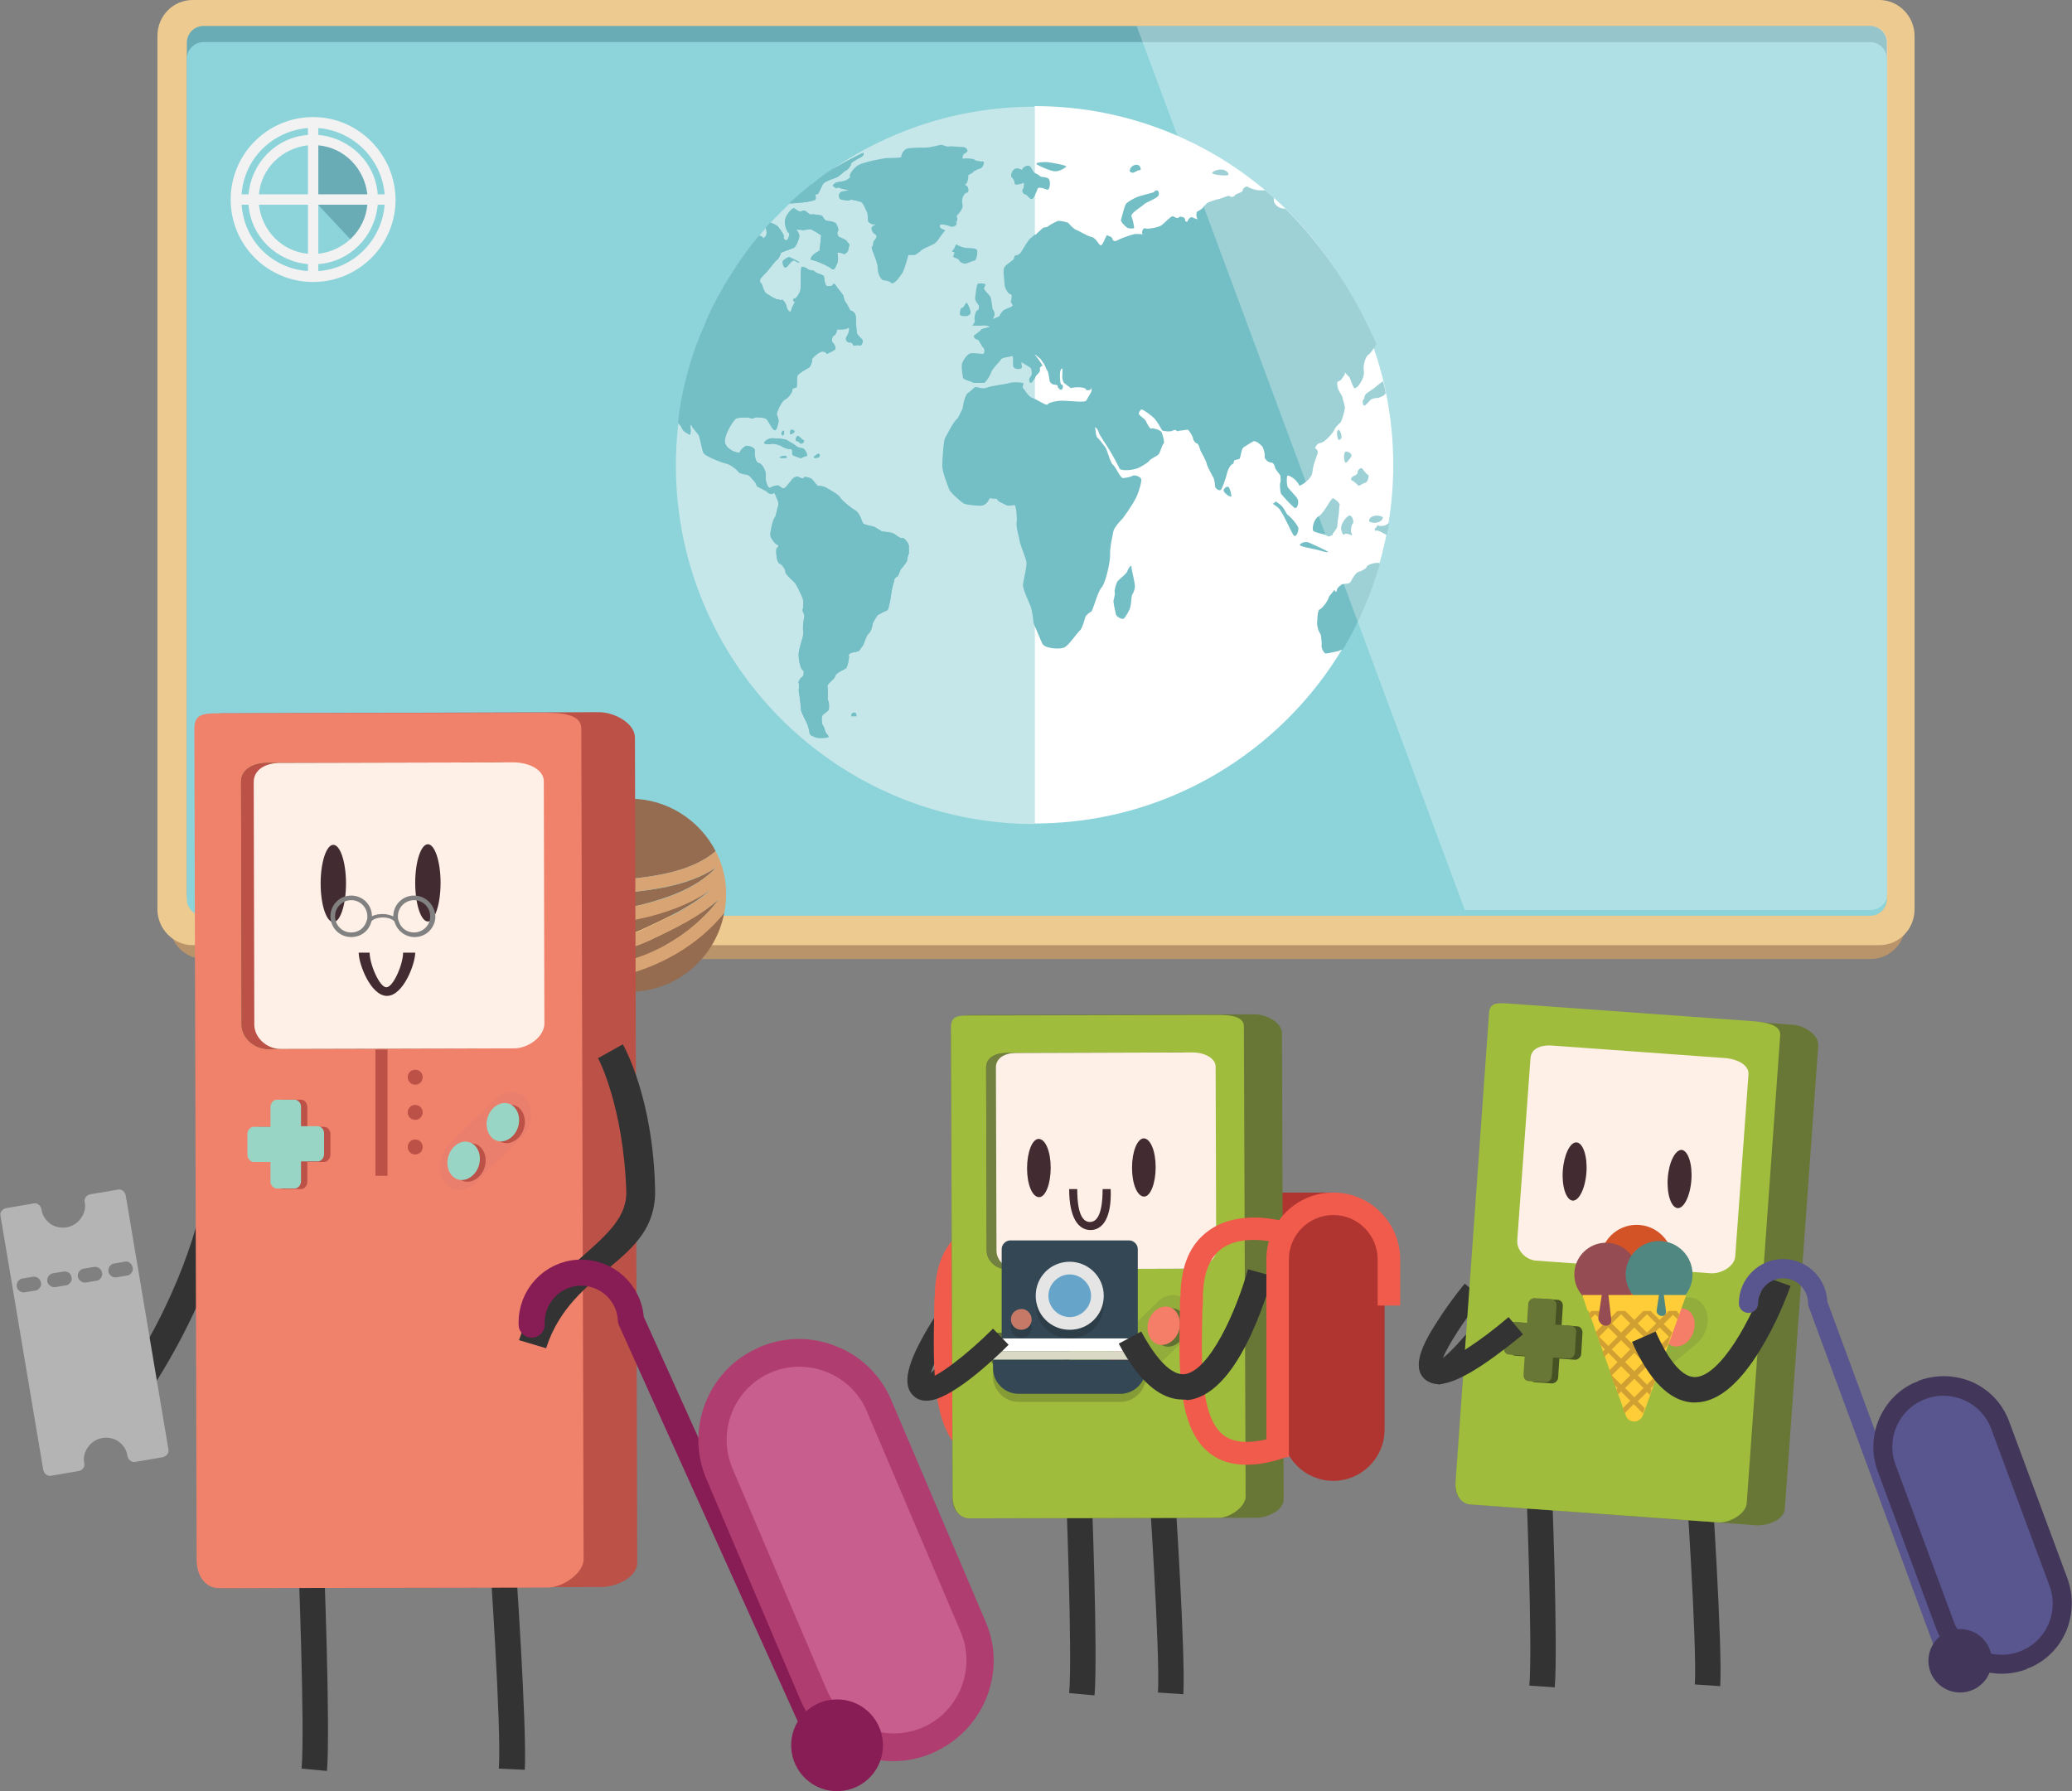 <?xml version="1.0" encoding="utf-8"?>
<!-- Generator: Adobe Illustrator 18.1.1, SVG Export Plug-In . SVG Version: 6.00 Build 0)  -->
<svg version="1.1" id="Layer_1" xmlns="http://www.w3.org/2000/svg" xmlns:xlink="http://www.w3.org/1999/xlink" x="0px" y="0px"
	 viewBox="0 0 359.3 310.6" enable-background="new 0 0 359.3 310.6" xml:space="preserve">
<rect x="0" y="0" width="359.3" height="310.6" fill="#808080" stroke="none"/>
<g>
	<path fill="#B9946A" d="M330.4,160.2c0,3.4-2.7,6.1-6,6.1h-289c-3.3,0-6-2.7-6-6.1V10c0-3.4,2.7-6.1,6-6.1h289c3.3,0,6,2.7,6,6.1
		V160.2z"/>
	<path fill="#EDCA90" d="M332,157.7c0,3.4-2.7,6.2-6.1,6.2H33.4c-3.3,0-6.1-2.8-6.1-6.2V6.2C27.3,2.8,30,0,33.4,0h292.5
		c3.3,0,6.1,2.8,6.1,6.2V157.7z"/>
	<path fill="#69ACB6" d="M35.3,157.8c-1.6,0-2.9-1.3-2.9-2.9V7.4c0-1.6,1.3-2.9,2.9-2.9h289c1.6,0,2.9,1.3,2.9,2.9v147.5
		c0,1.6-1.3,2.9-2.9,2.9H35.3z"/>
	<path fill="#8CD3DA" d="M35.3,158.8c-1.6,0-2.9-1.3-2.9-2.9V10.2c0-1.6,1.3-2.9,2.9-2.9h289c1.6,0,2.9,1.3,2.9,2.9v145.7
		c0,1.6-1.3,2.9-2.9,2.9H35.3z"/>
	<g>
		<path fill="#69ACB6" d="M54.3,23.9v10.7l7.5,8C69.8,31.9,60.2,23.9,54.3,23.9"/>
		<path fill="#F2F2F2" d="M54.3,20.3c-7.9,0-14.3,6.4-14.3,14.3c0,7.9,6.4,14.3,14.3,14.3c7.9,0,14.3-6.4,14.3-14.3
			C68.5,26.7,62.1,20.3,54.3,20.3 M66.7,33.7h-1.2c-0.4-5.5-4.8-9.8-10.3-10.3v-1.2C61.3,22.7,66.2,27.6,66.7,33.7 M53.4,33.7h-8.5
			c0.4-4.5,4-8,8.5-8.5V33.7z M53.4,35.5V44c-4.5-0.4-8-4-8.5-8.5H53.4z M55.2,35.5h8.5c-0.4,4.5-4,8-8.5,8.5V35.5z M55.2,33.7v-8.5
			c4.5,0.4,8,4,8.5,8.5H55.2z M53.4,22.2v1.2c-5.5,0.4-9.8,4.8-10.3,10.3h-1.2C42.3,27.6,47.2,22.7,53.4,22.2 M41.9,35.5h1.2
			c0.4,5.5,4.8,9.8,10.3,10.3V47C47.2,46.6,42.3,41.7,41.9,35.5 M55.2,47v-1.2c5.5-0.4,9.8-4.8,10.3-10.3h1.2
			C66.2,41.7,61.3,46.6,55.2,47"/>
	</g>
	<path fill="#FFFFFF" d="M179.4,142.8c34.3,0,62.2-27.9,62.2-62.2c0-34.3-27.9-62.2-62.2-62.2"/>
	<path fill="#C5E7E9" d="M179.4,18.5c-34.3,0-62.2,27.9-62.2,62.2c0,34.3,27.9,62.2,62.2,62.2"/>
	<g>
		<g>
			<path fill="#74BEC5" d="M238.9,97.6c-0.8,0-1.9,0.4-1.9,0.7c0,0.3-1.1,0.8-1.5,0.9c-0.4,0.1-1.1,1.3-1.3,1.7
				c-0.2,0.4-1.1,0.3-1.4,0.4c-0.3,0.1-1,0.7-1,1.1c0,0.3-0.2,0.3-0.4-0.1c0,0,0,0-0.4,0.5c-0.5,0.6-0.5,0.6-0.5,0.6
				c-0.3,1-1.3,2.2-1.7,2.3c-0.3,0.1-0.4,1.8-0.4,2.4c0,0.7,0.3,1.5,0.6,1.9c0,0,0,0,0.1,0.5c0.1,1.1,0.1,1.1,0.1,1.1
				c-0.2,0.8,0.4,1.6,0.6,1.7c0.2,0.1,1.7-0.3,2.3-0.4c0.2-0.1,0.5-0.2,0.8-0.3c2.7-4.6,4.9-9.6,6.4-14.9
				C239.1,97.6,239,97.6,238.9,97.6z"/>
			<path fill="#74BEC5" d="M136.2,99.2c-0.1,0.2,1,1.3,1.5,1.7c0.4,0.4,1.3,2.3,1.5,2.9c0.2,0.6,0.1,1.6,0,1.9
				c-0.1,0.2,0.2,0.8,0.3,1c0,0.2-0.4,2-0.2,2.8c0.2,0.7-0.9,3-0.8,4.2c0,1.1,0.5,2.6,0.7,2.5c0.2-0.1,0.3,1-0.1,1.2
				c-0.3,0.1-0.8,1-0.6,1.1c0.2,0,0,0.9,0,1.3c0.1,0.4,0.4,2.7,0.4,3.3c0.1,0.6,0.9,2,1.1,2.5c0.2,0.5,0.4,1.4,0.4,1.6
				c0.1,0.1,0.2,0.3,0.2,0.3c0,0,0.7,0.3,0.9,0.4c0.2,0.1,1.5,0.1,2,0c0.4-0.1,0-0.5-0.2-0.7c-0.2-0.2-0.4-1.3-0.6-1.4
				c-0.2-0.1-0.3-1.4-0.1-1.7c0.2-0.3,1-0.8,1.1-1c0.1-0.2,0.1-1.4-0.1-1.6c-0.2-0.2,0.1-1.6-0.1-2.3c-0.2-0.7,1.2-1.3,1.3-1.9
				c0.1-0.6,1.6-1.2,1.9-1.4c0.3-0.3,0.6-1.9,0.5-2.2c-0.2-0.3,0.6-0.6,0.9-0.6c0.3,0,0.7-0.2,0.8-0.2c0.1,0,0.5-0.7,0.7-0.9
				c0.2-0.2,0.6-1.8,1-2.1c0.4-0.3,0.7-1.3,0.7-1.6c0-0.3,0.6-1.2,0.8-1.5c0.2-0.3,1.6-0.9,1.8-1c0.2-0.1,0.6-2.3,0.7-3.2
				c0.1-0.8,0.5-1.9,0.5-2.1c0-0.3,0.5-0.5,0.6-0.6c0.1-0.1,0.4-1.1,0.6-1.3c0.2-0.2,1-1.2,1-1.4c0-0.2,0.1-0.8,0.3-1.2
				c0,0,0,0,0-0.5c0-0.9,0-0.9,0-0.9c-0.2-0.7-1-1.5-1.2-1.3c-0.2,0.2-1.1-0.6-1.5-0.8c-0.4-0.2-1.5-0.3-1.8-0.3
				c-0.3,0-1.2-0.8-1.7-0.9c-0.4-0.1-1.5-0.3-1.7-0.5c-0.2-0.1-0.5-1.8-1.4-2.3c-0.9-0.5-2.4-1.8-2.6-2.2c-0.2-0.5-1.9-1.4-2.4-1.7
				c-0.5-0.3-1.3-0.4-1.4-0.3c-0.1,0.1-0.8-0.9-1.1-1.2c-0.3-0.3-1.4-0.5-1.4-0.3c0,0.3-0.7,0.1-0.9-0.1c-0.2-0.2-0.7,0.1-0.9,0.2
				c-0.2,0.1-1.1,1.4-1.5,1.7c-0.4,0.3-0.9-0.3-1.1-0.4c-0.3-0.1-1.2,0.2-1.5,0.4c-0.3,0.2-0.9-1.4-0.7-2.1c0.1-0.7-0.6-2.1-1.2-2.2
				c-0.6,0-0.8-1.5-0.7-2.1c0.1-0.6-1.1-0.9-1.4-0.9c-0.3,0-1.1,0.7-1.2,1.1c-0.1,0.4-2.9-0.5-2.6-2.2c0.3-1.6,1.6-3.4,1.9-3.6
				c0.3-0.2,2.1-0.3,2.5-0.1c0.4,0.2,0.7,0,0.8-0.1c0.1-0.1,1.5,0,1.9,0.2c0.4,0.2,1,1.8,1.5,2c0.4,0.2,0.6-1.1,0.7-1.4
				c0.1-0.3-0.2-1.1-0.3-1.3c-0.1-0.2,0.7-2.2,1.4-2.6c0.7-0.3,1.4-1.5,1.3-1.7c-0.1-0.2,0.5-0.4,0.7-0.4c0.2-0.1,0-1.7,0.2-2.1
				c0.3-0.4,1.5-1.1,1.9-1.3c0.4-0.2,0.7-1.2,0.6-1.4c-0.1-0.2,1-1.2,1.6-1.4c0.6-0.2,1.1,0.4,1,0.4c0.1-0.1,1-0.5,1.3-0.7
				c0.4-0.3,0-1-0.3-1.3c-0.3-0.2-0.1-1.1,0.2-1.2c0.3-0.1,0.6-0.8,0.5-1c-0.1-0.2,1.4,0.1,1.9-0.3c0.5-0.4,0.2,1-0.2,1.5
				c-0.4,0.6,0.3,1.1,0.6,1c0.3-0.1,0.5,0.3,0.6,0.5c0,0.2,0.6-0.2,1,0c0.4,0.2,0.6-0.5,0.6-0.8c0-0.3-0.9-0.9-1-1.3
				c-0.1-0.4-0.2-2.5-0.2-2.9c0-0.4-0.6-1.1-0.8-1c-0.2,0.1-0.6-1.1-0.9-1.4c-0.3-0.3-0.4-0.9-0.4-1.1c0-0.2-1-1.3-1.3-1.8
				c-0.2-0.5-0.6-0.4-0.6-0.2c0,0.2-0.7,0.3-1,0.2c-0.3,0-0.5-1.2-0.5-1.6c0-0.4-1.3-0.5-1.6-0.9c-0.2-0.3-1.1-0.2-1.2-0.4
				c-0.1-0.2-0.9-0.5-1.1-0.4c-0.2,0.1-0.1,3.2-0.2,4c-0.2,0.8-0.9,1.6-1.1,1.5c-0.3,0-0.1,0.6,0.1,0.5c0.2-0.1-0.5,0.9-0.6,1.5
				c-0.1,0.6-0.7,0-0.8-0.6c-0.1-0.6-0.7-1.4-0.9-1.2c-0.1,0.2-0.6-0.2-0.7-0.1c-0.2,0.1-1.4-0.7-1.9-1c-0.5-0.3-0.7-1.7-1-1.9
				c-0.3-0.1,0-0.3-0.1-0.5c0-0.2,0.9-1.1,1.2-1.4c0.3-0.3,1.3-1.7,1.7-2c0.4-0.3,0.7-1.1,0.7-1.2c-0.1-0.1,1.7-0.7,2.2-0.9
				c0.5-0.2,0.9-1.5,1-1.9c0.1-0.4-0.3-1.1-0.5-1.2c-0.2-0.1,0.7-0.1,1,0c0.3,0.1,1.2-0.3,1.6-0.1c0.4,0.2,1.1,0.6,1.7,1
				c0,0,0,0-0.1,1c-0.2,1.7-0.2,1.7-0.2,1.7c-1.4,0.6-1.8,1.6-1.3,1.6c0.5,0,2.8,1,3.4,1.5c0.6,0.5,0.8-0.7,1-1
				c0.2-0.4,0.1-1.5,0-1.7c-0.2-0.2,0.7-0.1,1,0.1c0.3,0.2,0.6-0.2,0.7-0.3c0.2-0.1,0.3-1,0.4-1.2c0.1-0.2-0.4-0.4-0.4-0.6
				c0-0.2-1-0.7-1.4-0.8c-0.3-0.2-0.4-0.9-0.2-1c0.2-0.1-0.1-1-0.3-1.3c-0.2-0.3-1.2-0.5-1.6-0.5c-0.4,0-0.7-0.8-0.9-0.9
				c-0.2-0.1-1.6-0.3-1.9-0.2c-0.3,0.1-1-1-1.5-0.6c-0.6,0.3-1.2-0.4-1.4-0.5c-0.3-0.1-1.6,1.3-1.6,2.3c0,1,0.5,2,0.7,2
				c0.2,0,0,0.9-0.3,1.2c-0.2,0.3-0.8-0.3-0.6-0.5c0.2-0.2-0.6-1.3-0.9-1.7c-0.2-0.3-0.9-0.6-1.4-0.8c-0.3,0.3-0.5,0.6-0.8,0.9
				c0.1,0.4,0.2,0.9,0.1,1.2c-0.2,0.6-0.7,0.7-0.7,0.4c0-0.1-0.3-0.2-0.6-0.2c-7.5,9-12.5,20.2-14,32.5c0.3,0.3,0.6,0.7,0.7,1
				c0.2,0.5,1.1,0.9,1.3,1c0.2,0.1,0.2-1,0.1-1.3c-0.1-0.3,0.2-0.5,0.2-0.3c0,0.2,0.9,1.2,1.2,1.6c0.3,0.4,0.6,2.7,0.9,3.2
				c0.3,0.5,3,1.6,3.9,1.8c0.9,0.2,2,1.2,2.2,1.5c0.2,0.3,1.3,0.4,1.6,0.5c0.3,0.1,0.9,0.9,1.1,1.1c0.2,0.2,0.4,0.6,0.4,0.8
				c0,0.1,1.5,0.7,1.9,1.1c0.4,0.4,1,0.3,1.1,0.1c0.1-0.2,0.4,0.8,0.6,1.2c0.2,0.3,0.2,1.2,0.1,1.3c-0.1,0.1-0.3,1.7-0.6,2
				c-0.3,0.3-0.8,2.6-0.7,3c0.1,0.4,0.8,1.4,1.2,1.5c0.3,0.1,0.2,0.6-0.1,0.7c-0.2,0-0.1,2.2,0.4,2.5C135.8,98,136.3,99,136.2,99.2z
				"/>
			<path fill="#74BEC5" d="M143.6,61.3L143.6,61.3C143.5,61.3,143.5,61.3,143.6,61.3z"/>
			<path fill="#74BEC5" d="M139.3,35.1c0.7-0.1,2-0.3,2.1-0.5c0.1-0.2,0.1-0.7-0.1-0.9c0.1,0,0.3,0,0.4,0c0.3,0,0.8-1.6,1.1-1.9
				c0.3-0.4,2-0.9,2.4-1.1c0.4-0.2,1.3-1.1,1.6-1.2c0.3-0.1,0.8-0.9,0.8-1.1c-0.1-0.2,1.2-0.9,1.6-1.1c0.5-0.2,0.7-0.7,0.5-0.8
				c-0.1,0-2.7,1.3-5.1,2.7c-2.7,1.8-5.3,3.9-7.7,6.1C137.7,35.3,138.8,35.1,139.3,35.1z"/>
			<path fill="#74BEC5" d="M235.5,84.2c0.1,0.2,0.8-0.4,1.3-0.5c0.4-0.1,0.7-1.3,0.4-1.4c-0.4-0.1-0.8-1-1.1-1.1
				c-0.3-0.1-0.7,0.4-0.7,0.8c0,0.4-0.8,0.5-1,0.8c-0.2,0.3-0.1,0.5,0,0.5C234.6,83.3,235.5,84.1,235.5,84.2z"/>
			<path fill="#74BEC5" d="M234.6,90.8c0.2-0.1,0-1.3-0.5-1.4c-0.5-0.1-1.8,1.6-1.5,2.5c0.2,1,0.5,0.9,0.6,0.7
				c0.1-0.2,0.9,0.1,1.1,0.2c0.2,0.1,0.2-0.2,0-0.5C234.2,91.9,234.4,90.8,234.6,90.8z"/>
			<path fill="#74BEC5" d="M232.1,89.6c0.1-0.4,0.1-1.8,0.2-2c0.1-0.3-0.7-1-1.1-1.2c-0.4-0.1-1.6,2.6-2.5,3.1
				c-0.9,0.5-1.2,2.1-1,2.5c0.2,0.4,2.1,0.6,2.4,0.9c0.3,0.3,0.7,0,0.9-0.1c0.2,0,0.1-0.2,0.1-0.2c-0.1,0,0.7-0.8,0.8-1.3
				C231.9,90.8,232,90,232.1,89.6z"/>
			<path fill="#74BEC5" d="M227,94.1c-0.7-0.3-1.5,0.1-1.6,0.4c-0.1,0.3,2.7,0.7,3.6,1c0.9,0.3,1.5,0.3,1.3,0.2
				C230.1,95.5,227.7,94.4,227,94.1z"/>
			<path fill="#74BEC5" d="M232.6,76c0.2-0.3-0.3-1.8-0.6-1.4c-0.3,0.3-0.1,1.2,0,1.5C232.1,76.4,232.4,76.3,232.6,76z"/>
			<path fill="#74BEC5" d="M234.3,79.2c0.2-0.4-0.2-0.8-0.8-0.9c-0.6-0.1-0.5,1.7-0.2,1.9C233.5,80.4,234.1,79.5,234.3,79.2z"/>
			<path fill="#74BEC5" d="M237.4,90.4c0.7,0.5,2.3,0.3,2.4-0.7C239.1,89.2,237.4,89.3,237.4,90.4z"/>
			<path fill="#74BEC5" d="M237,68.2c-0.3,0.2-0.5,0.7-0.4,1c0,0-0.1,0-0.1,0c-0.2,0-0.3,0.9,0,1.1c0.2,0.2,0.9-0.7,1.2-1
				c0.3-0.2,1-0.3,1-0.3c0.1,0.1,0.7-0.1,1.2-0.4c0.1,0,0.2-0.2,0.4-0.4c-0.1-0.7-0.3-1.4-0.5-2.1c-0.3,0.2-0.6,0.5-0.8,0.6
				C238.8,67,237.4,67.9,237,68.2z"/>
			<path fill="#74BEC5" d="M220.6,87.3C220.6,87.3,220.6,87.3,220.6,87.3C220.5,87.2,220.5,87.2,220.6,87.3z"/>
			<path fill="#74BEC5" d="M225.1,91.4c-0.3-0.6-1.1-1.6-1.9-2.2c0,0,0,0-0.3-0.5c-0.3-0.5-0.3-0.5-0.3-0.5
				c-0.3-0.6-1.2-1.1-1.3-1.2c-0.1-0.2-0.4,0.5-0.7,0.3c0.2,0.1,0.5,0.3,1,0.7c0.8,0.6,2.4,4.6,2.8,4.9
				C224.8,93.2,225.3,92,225.1,91.4z"/>
			<path fill="#74BEC5" d="M212.2,84.9c-0.2,0.5,1.2,1.4,1.3,1.2c0.1-0.2-0.2-1.3-0.4-1.6C212.9,84.3,212.5,84.4,212.2,84.9z"/>
			<path fill="#74BEC5" d="M193.5,106.5c0.1,0.5,1,0.9,1.3,0.8c0.3-0.1,1.1-1.5,1.2-2c0.1-0.4,0.2-1.3,0.2-1.5
				c0-0.2,0.1-0.7,0.2-0.8c0.1-0.1,0.3-0.6,0.4-1.1c0.1-0.6-0.6-3.1-0.6-3.6c0-0.5-0.5,0.2-0.7,0.7c-0.1,0.5-1.4,1.4-1.7,1.8
				c-0.3,0.4-0.6,1.7-0.5,1.9c0.1,0.2-0.1,1.1-0.2,1.4C193,104.4,193.4,106,193.5,106.5z"/>
			<path fill="#74BEC5" d="M147.6,124.2c0.3,0,0.6,0,0.9,0C148.6,123.3,147.6,123.4,147.6,124.2z"/>
			<path fill="#74BEC5" d="M170.4,28c-0.4,0-1.3-0.1-1.4-0.3c-0.2-0.2-1.5-0.3-1.9-0.2c-0.4,0.2-0.1-1,0.4-1.1
				c0.6-0.1,0.1-0.9-0.5-0.9c-0.6,0-2.1-0.2-2.4-0.1c-0.3,0.1-1-0.2-1.3-0.3c-0.2,0-2,0.5-2.8,0.5c-0.8,0-2.9,0-3.3,0.2
				c-0.4,0.1-0.8,1-0.7,1.3c0.1,0.3-2,0.3-2.6,0.3c-0.6,0-4.1,0.7-5,1.2c-0.9,0.5-1.6,1.8-1.3,1.8c0.3,0-0.5,0.7-1,0.9
				c-0.5,0.2-1.6,0.2-1.9,0.5c-0.3,0.3,0.3,0.5,0.4,0.6c0.1,0.2,0.4-0.2,0.7,0c0.3,0.2,1.3,0.3,1.6,0.4c0.3,0.1-0.8,0.3-1.4,0.4
				c-0.5,0-0.4,1.1,0,1.2c0.4,0.1,1.5,0.3,1.6,0.1c0.1-0.2,1.3,0.2,1.8,0.3c0.5,0.1,0.9,1.4,1.1,1.7c0.2,0.3,0.2,1.3,0.2,1.6
				c0,0.3,1,0.8,1.1,0.6c0.2-0.2,0.1,0.5-0.3,0.4c-0.4,0-0.1,1.1,0.4,1.3c0.5,0.2,0.2,0.9-0.1,1.1c-0.3,0.2-0.1,0.9-0.4,1.1
				c-0.3,0.2,1,2.5,1,3.7c0,1.2,0.7,2.1,1,2.1c0.3,0,1.2,0.2,1.4,0.5c0.1,0.2,0.6-0.2,0.8-0.4c0.2-0.2,0.6-0.8,0.9-1.2
				c0.3-0.5,1-2.8,1-3.1c0.1-0.3,1.2-0.1,1.4-0.2c0.2-0.1,1-0.7,1.2-0.9c0.2-0.2,1.8-0.8,2.2-1.1c0.4-0.3,1.1-1.6,1.5-1.9
				c0.3-0.3-0.2-0.2-0.6-0.5c-0.4-0.3-0.2-0.6-0.1-0.7c0.1-0.1,1.4,0.2,1.8,0.4c0.4,0.2,1.3-0.4,0.9-0.7c-0.3-0.2-0.2-0.2,0-0.1
				c0.2,0.1,0.3-0.8,0.1-0.9c-0.2-0.2,1.3-1.2,1-2.2c-0.3-1,0.4-2,0.8-2c0.4,0,0.3-1.1-0.2-1.2c-0.5-0.1,0-0.2,0.1-0.4
				c0.2-0.2,0.4-1.2,0.3-1.3c-0.1-0.2,0.7-0.4,0.8-0.6c0.1-0.2,1.1-0.7,1.4-0.7C170.6,28.8,170.8,27.9,170.4,28z"/>
			<path fill="#74BEC5" d="M178.5,28.8c-0.4-0.2-1.3,0.3-1.2,0.6c0.1,0.3-0.7-0.4-1.3-0.1c-0.6,0.3-0.8,1.3-0.5,1.5
				c0.3,0.1,0.5,1,0.5,1.1c0,0.2,1.2,0,1.4-0.2c0.3-0.2,0.2,0.8,0,1.1c-0.3,0.3,0.1,0.9,0.4,0.9c0.3,0,0.7,0.8,1.1,0.8
				c0.3,0,0.9-1.3,1-1.7c0.1-0.5,1.2-0.1,1.7,0.1c0.5,0.1,0.7-1.7,0.1-2c-0.5-0.3-1.2-0.1-1.4-0.4c-0.2-0.2-0.6-0.4-0.9-0.5
				C179.2,30.1,178.9,29,178.5,28.8z"/>
			<path fill="#74BEC5" d="M182.8,29.7c0.9,0.1,1.9-0.6,2.1-0.8c0.2-0.2-2.4-0.7-3.4-0.8c-1,0-1.8,0.1-1.8,0.3
				C179.7,28.6,182,29.6,182.8,29.7z"/>
			<path fill="#74BEC5" d="M166.8,53.4c-0.2-0.1-0.4,0.8-0.3,1.1c0.1,0.3,0.9,0.3,1.2,0.2c0.3-0.1,0.6-0.3,0.6-0.6
				c0-0.3-0.5-1.6-0.7-1.6C167.4,52.6,167.1,53.5,166.8,53.4z"/>
			<path fill="#74BEC5" d="M169.4,43.3c-0.2-0.3-1.6-0.3-1.9-0.3c-0.3,0-1.4-0.4-1.6-0.6c-0.2-0.2-0.3,0.8-0.7,1
				c-0.3,0.1,0.2,0.3,0.3,0.2c0.1-0.1,0,0.5-0.2,0.8c-0.1,0.2,0.9,0.4,1,0.7c0.1,0.3,0.6,0.6,1,0.5c0.4-0.1,1.2-0.5,1.5-0.5
				C169.3,45.1,169.6,43.7,169.4,43.3z"/>
			<path fill="#74BEC5" d="M198.3,35.5c0.5-0.5,2.4-1.1,2.6-1.6c0.2-0.5-0.1-0.9-0.3-0.9c-0.2,0-0.4,0.2-0.5,0.3
				c0,0.1-2.3,0.6-3,0.9c-0.7,0.3-1.5,0.8-1.8,1.1c-0.3,0.3-0.8,2.5-0.9,2.8c-0.2,0.2,0.7,1.2,1.1,1.4c0.4,0.2,1,0.1,1.1,0.1
				c0.2-0.1-0.2-1.6-0.4-2.1C196.1,36.9,197.9,35.9,198.3,35.5z"/>
			<path fill="#74BEC5" d="M195.9,29.7c0.7,0.7,1.1-0.3,1.9-0.2C197.9,28,195.9,28.5,195.9,29.7z"/>
			<path fill="#74BEC5" d="M210.2,30c0,0.3,2,0.5,2.6,0.4c0.6-0.1-0.1-1-1-1C211,29.4,210.3,29.7,210.2,30z"/>
			<path fill="#74BEC5" d="M135.8,45.2c-0.2,0.2,0,1.2,0.4,1.2c0.4,0,1.1-1.5,1.6-1.2c0.5,0.3,0.8,0.4,0.8,0.3
				c-0.1-0.2-1.5-0.8-1.7-0.9C136.7,44.5,136,45,135.8,45.2z"/>
			<path fill="#74BEC5" d="M141.1,79.3c0,0.2,0.9,0.1,1-0.1c0.1-0.3,0.1-0.5-0.2-0.5C141.7,78.7,141.1,79.2,141.1,79.3z"/>
			<path fill="#74BEC5" d="M137.1,77.9c0.4-0.1,0.2,0.6,0.3,0.9c0.1,0.3,1.1,0.5,1.3,0.6c0.2,0.2,0.7-0.3,1.1-0.3
				c0.4,0.1-0.1-1.4-0.8-1.4c-0.7,0-1.2-0.6-1.4-0.7c-0.2-0.1-1-0.6-1.2-0.7c-0.2-0.2-2-0.3-2.6-0.3c-0.6,0-1.3,0.6-1.3,0.8
				c-0.1,0.2,0.9,0.3,1.2,0.2c0.3-0.2,1.7,0.2,2,0.5C136.1,77.7,136.7,77.9,137.1,77.9z"/>
			<path fill="#74BEC5" d="M135.2,79.3c0,0.2,0.9,0.1,1.1,0.1c0.2,0,0.2-0.1,0-0.3C136.1,78.9,135.2,79.2,135.2,79.3z"/>
			<path fill="#74BEC5" d="M135.9,74.7c-0.2-0.1-0.4,0.3-0.4,0.5c0,0.2,0.1,0.3,0.3,0.3C135.9,75.4,136.1,74.8,135.9,74.7z"/>
			<path fill="#74BEC5" d="M137.8,74.8c-0.1-0.2-0.5-0.3-0.6-0.3c-0.1,0-0.2,0.3-0.2,0.7C137,75.5,137.8,75,137.8,74.8z"/>
			<path fill="#74BEC5" d="M139.1,76.9c0.4-0.2,0.4-0.6,0.2-0.6c-0.2,0-0.6-0.6-0.9-0.7c-0.2-0.1-0.4,0.4-0.4,0.6
				c0,0.2,0.1,0.4,0.3,0.3C138.5,76.5,138.8,77.1,139.1,76.9z"/>
			<path fill="#74BEC5" d="M240.2,91.1c-0.2,0.1-1.1,0.2-1.2,0c-0.1-0.2-0.3,0.4-0.5,0.5c-0.2,0.1-0.1,0.6,0.2,0.4
				c0.2-0.1,1.1,0.4,1.8,0.8c0.1-0.7,0.3-1.4,0.4-2.1C240.5,90.9,240.3,91.1,240.2,91.1z"/>
		</g>
		<g>
			<path fill="#74BEC5" d="M136.2,99.2c-0.1,0.2,1,1.3,1.5,1.7c0.4,0.4,1.3,2.3,1.5,2.9c0.2,0.6,0.1,1.6,0,1.9
				c-0.1,0.2,0.2,0.8,0.3,1c0,0.2-0.4,2-0.2,2.8c0.2,0.7-0.9,3-0.8,4.2c0,1.1,0.5,2.6,0.7,2.5c0.2-0.1,0.3,1-0.1,1.2
				c-0.3,0.1-0.8,1-0.6,1.1c0.2,0,0,0.9,0,1.3c0.1,0.4,0.4,2.7,0.4,3.3c0.1,0.6,0.9,2,1.1,2.5c0.2,0.5,0.4,1.4,0.4,1.6
				c0.1,0.1,0.2,0.3,0.2,0.3c0,0,0.7,0.3,0.9,0.4c0.2,0.1,1.5,0.1,2,0c0.4-0.1,0-0.5-0.2-0.7c-0.2-0.2-0.4-1.3-0.6-1.4
				c-0.2-0.1-0.3-1.4-0.1-1.7c0.2-0.3,1-0.8,1.1-1c0.1-0.2,0.1-1.4-0.1-1.6c-0.2-0.2,0.1-1.6-0.1-2.3c-0.2-0.7,1.2-1.3,1.3-1.9
				c0.1-0.6,1.6-1.2,1.9-1.4c0.3-0.3,0.6-1.9,0.5-2.2c-0.2-0.3,0.6-0.6,0.9-0.6c0.3,0,0.7-0.2,0.8-0.2c0.1,0,0.5-0.7,0.7-0.9
				c0.2-0.2,0.6-1.8,1-2.1c0.4-0.3,0.7-1.3,0.7-1.6c0-0.3,0.6-1.2,0.8-1.5c0.2-0.3,1.6-0.9,1.8-1c0.2-0.1,0.6-2.3,0.7-3.2
				c0.1-0.8,0.5-1.9,0.5-2.1c0-0.3,0.5-0.5,0.6-0.6c0.1-0.1,0.4-1.1,0.6-1.3c0.2-0.2,1-1.2,1-1.4c0-0.2,0.1-0.8,0.3-1.2
				c0,0,0,0,0-0.5c0-0.9,0-0.9,0-0.9c-0.2-0.7-1-1.5-1.2-1.3c-0.2,0.2-1.1-0.6-1.5-0.8c-0.4-0.2-1.5-0.3-1.8-0.3
				c-0.3,0-1.2-0.8-1.7-0.9c-0.4-0.1-1.5-0.3-1.7-0.5c-0.2-0.1-0.5-1.8-1.4-2.3c-0.9-0.5-2.4-1.8-2.6-2.2c-0.2-0.5-1.9-1.4-2.4-1.7
				c-0.5-0.3-1.3-0.4-1.4-0.3c-0.1,0.1-0.8-0.9-1.1-1.2c-0.3-0.3-1.4-0.5-1.4-0.3c0,0.3-0.7,0.1-0.9-0.1c-0.2-0.2-0.7,0.1-0.9,0.2
				c-0.2,0.1-1.1,1.4-1.5,1.7c-0.4,0.3-0.9-0.3-1.1-0.4c-0.3-0.1-1.2,0.2-1.5,0.4c-0.3,0.2-0.9-1.4-0.7-2.1c0.1-0.7-0.6-2.1-1.2-2.2
				c-0.6,0-0.8-1.5-0.7-2.1c0.1-0.6-1.1-0.9-1.4-0.9c-0.3,0-1.1,0.7-1.2,1.1c-0.1,0.4-2.9-0.5-2.6-2.2c0.3-1.6,1.6-3.4,1.9-3.6
				c0.3-0.2,2.1-0.3,2.5-0.1c0.4,0.2,0.7,0,0.8-0.1c0.1-0.1,1.5,0,1.9,0.2c0.4,0.2,1,1.8,1.5,2c0.4,0.2,0.6-1.1,0.7-1.4
				c0.1-0.3-0.2-1.1-0.3-1.3c-0.1-0.2,0.7-2.2,1.4-2.6c0.7-0.3,1.4-1.5,1.3-1.7c-0.1-0.2,0.5-0.4,0.7-0.4c0.2-0.1,0-1.7,0.2-2.1
				c0.3-0.4,1.5-1.1,1.9-1.3c0.4-0.2,0.7-1.2,0.6-1.4c-0.1-0.2,1-1.2,1.6-1.4c0.6-0.2,1.1,0.4,1,0.4c0.1-0.1,1-0.5,1.3-0.7
				c0.4-0.3,0-1-0.3-1.3c-0.3-0.2-0.1-1.1,0.2-1.2c0.3-0.1,0.6-0.8,0.5-1c-0.1-0.2,1.4,0.1,1.9-0.3c0.5-0.4,0.2,1-0.2,1.5
				c-0.4,0.6,0.3,1.1,0.6,1c0.3-0.1,0.5,0.3,0.6,0.5c0,0.2,0.6-0.2,1,0c0.4,0.2,0.6-0.5,0.6-0.8c0-0.3-0.9-0.9-1-1.3
				c-0.1-0.4-0.2-2.5-0.2-2.9c0-0.4-0.6-1.1-0.8-1c-0.2,0.1-0.6-1.1-0.9-1.4c-0.3-0.3-0.4-0.9-0.4-1.1c0-0.2-1-1.3-1.3-1.8
				c-0.2-0.5-0.6-0.4-0.6-0.2c0,0.2-0.7,0.3-1,0.2c-0.3,0-0.5-1.2-0.5-1.6c0-0.4-1.3-0.5-1.6-0.9c-0.2-0.3-1.1-0.2-1.2-0.4
				c-0.1-0.2-0.9-0.5-1.1-0.4c-0.2,0.1-0.1,3.2-0.2,4c-0.2,0.8-0.9,1.6-1.1,1.5c-0.3,0-0.1,0.6,0.1,0.5c0.2-0.1-0.5,0.9-0.6,1.5
				c-0.1,0.6-0.7,0-0.8-0.6c-0.1-0.6-0.7-1.4-0.9-1.2c-0.1,0.2-0.6-0.2-0.7-0.1c-0.2,0.1-1.4-0.7-1.9-1c-0.5-0.3-0.7-1.7-1-1.9
				c-0.3-0.1,0-0.3-0.1-0.5c0-0.2,0.9-1.1,1.2-1.4c0.3-0.3,1.3-1.7,1.7-2c0.4-0.3,0.7-1.1,0.7-1.2c-0.1-0.1,1.7-0.7,2.2-0.9
				c0.5-0.2,0.9-1.5,1-1.9c0.1-0.4-0.3-1.1-0.5-1.2c-0.2-0.1,0.7-0.1,1,0c0.3,0.1,1.2-0.3,1.6-0.1c0.4,0.2,1.1,0.6,1.7,1
				c0,0,0,0-0.1,1c-0.2,1.7-0.2,1.7-0.2,1.7c-1.4,0.6-1.8,1.6-1.3,1.6c0.5,0,2.8,1,3.4,1.5c0.6,0.5,0.8-0.7,1-1
				c0.2-0.4,0.1-1.5,0-1.7c-0.2-0.2,0.7-0.1,1,0.1c0.3,0.2,0.6-0.2,0.7-0.3c0.2-0.1,0.3-1,0.4-1.2c0.1-0.2-0.4-0.4-0.4-0.6
				c0-0.2-1-0.7-1.4-0.8c-0.3-0.2-0.4-0.9-0.2-1c0.2-0.1-0.1-1-0.3-1.3c-0.2-0.3-1.2-0.5-1.6-0.5c-0.4,0-0.7-0.8-0.9-0.9
				c-0.2-0.1-1.6-0.3-1.9-0.2c-0.3,0.1-1-1-1.5-0.6c-0.6,0.3-1.2-0.4-1.4-0.5c-0.3-0.1-1.6,1.3-1.6,2.3c0,1,0.5,2,0.7,2
				c0.2,0,0,0.9-0.3,1.2c-0.2,0.3-0.8-0.3-0.6-0.5c0.2-0.2-0.6-1.3-0.9-1.7c-0.2-0.3-0.9-0.6-1.4-0.8c-0.3,0.3-0.5,0.6-0.8,0.9
				c0.1,0.4,0.2,0.9,0.1,1.2c-0.2,0.6-0.7,0.7-0.7,0.4c0-0.1-0.3-0.2-0.6-0.2c-0.3,0.3-0.5,0.7-0.8,1c-0.3,0.3-0.5,0.7-0.8,1
				c-0.3,0.4-0.6,0.7-0.8,1.1c-0.2,0.3-0.5,0.7-0.7,1c-0.4,0.5-0.7,1-1,1.5c-0.3,0.5-0.6,1-1,1.5c-0.3,0.4-0.5,0.9-0.8,1.3
				c-0.2,0.3-0.3,0.6-0.5,0.9c-0.3,0.5-0.5,0.9-0.8,1.4c-0.1,0.3-0.3,0.5-0.4,0.8c-0.6,1.1-1.1,2.2-1.6,3.3c0,0,0,0.1,0,0.1
				c-0.2,0.6-0.5,1.1-0.7,1.7c-0.1,0.2-0.2,0.4-0.3,0.6c-0.2,0.6-0.4,1.2-0.7,1.8c0,0.1-0.1,0.2-0.1,0.3c-0.7,2-1.3,4-1.8,6.1
				c0,0.1-0.1,0.3-0.1,0.4c-0.5,2.1-0.9,4.3-1.1,6.5c0,0,0,0,0,0c0.3,0.3,0.6,0.7,0.7,1c0.2,0.5,1.1,0.9,1.3,1
				c0.2,0.1,0.2-1,0.1-1.3c-0.1-0.3,0.2-0.5,0.2-0.3c0,0.2,0.9,1.2,1.2,1.6c0.3,0.4,0.6,2.7,0.9,3.2c0.3,0.5,3,1.6,3.9,1.8
				c0.9,0.2,2,1.2,2.2,1.5c0.2,0.3,1.3,0.4,1.6,0.5c0.3,0.1,0.9,0.9,1.1,1.1c0.2,0.2,0.4,0.6,0.4,0.8c0,0.1,1.5,0.7,1.9,1.1
				c0.4,0.4,1,0.3,1.1,0.1c0.1-0.2,0.4,0.8,0.6,1.2c0.2,0.3,0.2,1.2,0.1,1.3c-0.1,0.1-0.3,1.7-0.6,2c-0.3,0.3-0.8,2.6-0.7,3
				c0.1,0.4,0.8,1.4,1.2,1.5c0.3,0.1,0.2,0.6-0.1,0.7c-0.2,0-0.1,2.2,0.4,2.5C135.8,98,136.3,99,136.2,99.2z"/>
			<line fill="#74BEC5" x1="143.6" y1="61.3" x2="143.6" y2="61.3"/>
			<path fill="#74BEC5" d="M139.3,35.1c0.7-0.1,2-0.3,2.1-0.5c0.1-0.2,0.1-0.7-0.1-0.9c0.1,0,0.3,0,0.4,0c0.3,0,0.8-1.6,1.1-1.9
				c0.3-0.4,2-0.9,2.4-1.1c0.4-0.2,1.3-1.1,1.6-1.2c0.3-0.1,0.8-0.9,0.8-1.1c-0.1-0.2,1.2-0.9,1.6-1.1c0.5-0.2,0.7-0.7,0.5-0.8
				c-0.1,0-2.7,1.3-5.1,2.7c0,0,0,0-0.1,0c-0.7,0.5-1.4,0.9-2,1.4c-0.5,0.3-0.9,0.7-1.3,1c-0.2,0.2-0.5,0.4-0.7,0.5
				c-0.5,0.4-1,0.9-1.6,1.3c-0.1,0.1-0.2,0.2-0.3,0.3c-0.6,0.5-1.1,1-1.7,1.5C137.7,35.3,138.8,35.1,139.3,35.1z"/>
			<path fill="#74BEC5" d="M178.7,65.4c-0.3,0-0.3,0.9,0,1c0.2,0.1,0.5-0.5,0.8-0.9v-3.5c0,0,0-0.1-0.1-0.1
				c-0.4-0.4-0.3-0.4,0.1-0.1V40.6c-0.3,0.3-0.6,0.6-0.8,0.7c-0.5,0.4-1.4,2.1-1.7,2.5c-0.3,0.4-0.7,0.5-0.9,0.5
				c-0.2,0-0.3,0.5-0.3,0.6c0,0.2-1.5,1-1.7,1.6c-0.2,0.7,0.1,2.2,0.1,2.8c0,0.6,0.6,1.7,1,1.7c0.4,0,0.2,0.9,0.1,1.2
				c-0.1,0.3,0.3,0.5,0.3,0.8c0,0.2-1.1,0.5-1.4,0.7c-0.3,0.1-0.8,0.8-0.9,1.1c-0.1,0.2-1.1,0.4-1.4,0.7c0.1-0.2,0.2-0.5,0.3-0.7
				c0.2-0.4-0.1-1-0.2-1.1c-0.2-0.1-0.2-1.9-0.5-2.3c-0.3-0.4-0.9-1-1-1.2c-0.2-0.1,0.1-0.6,0.2-0.8c0.1-0.2-0.8-0.3-1.1-0.2
				c-0.3,0.1-0.4,1.9-0.5,2.4c-0.1,0.5,0.5,1.2,0.6,1.3c0.1,0,0.1,0.9-0.2,0.9c-0.3,0-0.6,1.3-0.5,1.6c0.2,0.3-0.2,0.9-0.4,1
				c-0.2,0.1,1.3,0.1,1.9,0c0.7,0,1.2,0.3,1.1,0.3c-0.1,0.1-1.3,0.2-1.5,0.5c-0.2,0.3-1,0.8-1.2,1c-0.2,0.2,0.3,0.7,0.6,0.7
				c0.3,0,0.7,1.2,1,1.4c0.3,0.2,0.2,0.9,0.1,1c-0.1,0.2-1.7-0.1-2.4,0c-0.6,0.2-1.4,1.5-1.4,1.9c-0.1,0.5,0.1,1.9,0.2,2.3
				c0.1,0.4,1.4,0.6,1.6,0.8c0.3,0.2,1.5,0,1.8,0.1c0.2,0.1,1.1-1.2,1.3-1.9c0.2-0.6,1.5-1.8,1.7-2.2c0.3-0.4,1.7-0.4,2-0.6
				c0.4-0.2,0.2,1.1,0.3,1.8c0.2,0.7,1.5,0.6,1.3,0c-0.2-0.7,0.1-1,0.2-0.7c0.1,0.2,1.4,0.8,1.6,1.1C179,64.6,178.9,65.4,178.7,65.4
				z"/>
			<path fill="#74BEC5" d="M222.9,36.2c-0.1,0-0.2,0-0.2,0c-0.5-0.1-0.5-0.1-0.5-0.1c-0.9-0.2-1.4-1.1-1.3-1.4c0-0.1,0-0.2,0-0.4
				c-0.5-0.4-1-0.9-1.5-1.3c-0.4,0-0.9,0-1.1,0c-0.5,0-1.7-0.4-1.9-0.6c-0.2-0.2-0.9,0.2-0.9,0.6c0,0.4-1.3,0.6-1.4,0.9
				c-0.1,0.3-0.7,0.3-0.9,0.1c-0.1-0.2-1.3,0.4-1.8,0.5c-0.6,0.1-1.6,0.5-1.9,0.6c-0.2,0.1-0.8,0.7-0.9,0.9c-0.1,0.2-0.8,0.6-1,0.7
				c-0.2,0.1-0.2,1.1,0.1,1.3c0.3,0.1-0.6-0.1-0.9-0.3c-0.4-0.2-0.8,0.4-0.9,0.7c-0.1,0.2-0.5-0.1-0.4-0.4c0-0.3-0.9-0.6-1.1-0.3
				c-0.1,0.3-0.8-0.1-1-0.2c-0.3-0.1-1.4,1.1-1.9,1.5c-0.4,0.4-2.5,0.8-2.9,0.6c-0.4-0.2-0.8,0.9-0.4,1c0.3,0.1-0.8-0.1-1.5,0
				c-0.6,0.1-2.5,0.8-3,1.1c-0.5,0.3-0.8-0.1-0.8-0.3c0-0.3-0.7-0.5-0.9-0.6c-0.2-0.1-0.6,1.4-1,1.7c-0.4,0.3-0.8-1.2-1.7-1.4
				c-0.9-0.2-2.2-1.1-2.6-1.2c-0.4-0.1-1.2-0.9-1.4-1.2c-0.2-0.2-1.3-0.4-1.7-0.4c-0.4,0-1.5,0.7-1.8,0.9c-0.3,0.3-0.8,0.2-0.9,0.3
				c-0.2,0.1-1.5,1.4-2,1.8c-0.5,0.4-1.4,2.1-1.7,2.5c-0.3,0.4-0.7,0.5-0.9,0.5c-0.2,0-0.3,0.5-0.3,0.6c0,0.2-1.5,1-1.7,1.6
				c-0.2,0.7,0.1,2.2,0.1,2.8c0,0.6,0.6,1.7,1,1.7c0.4,0,0.2,0.9,0.1,1.2c-0.1,0.3,0.3,0.5,0.3,0.8c0,0.2-1.1,0.5-1.4,0.7
				c-0.3,0.1-0.8,0.8-0.9,1.1c-0.1,0.2-1.1,0.4-1.4,0.7c0.1-0.2,0.2-0.5,0.3-0.7c0.2-0.4-0.1-1-0.2-1.1c-0.2-0.1-0.2-1.9-0.5-2.3
				c-0.3-0.4-0.9-1-1-1.2c-0.2-0.1,0.1-0.6,0.2-0.8c0.1-0.2-0.8-0.3-1.1-0.2c-0.3,0.1-0.4,1.9-0.5,2.4c-0.1,0.5,0.5,1.2,0.6,1.3
				c0.1,0,0.1,0.9-0.2,0.9c-0.3,0-0.6,1.3-0.5,1.6c0.2,0.3-0.2,0.9-0.4,1c-0.2,0.1,1.3,0.1,1.9,0c0.7,0,1.2,0.3,1.1,0.3
				c-0.1,0.1-1.3,0.2-1.5,0.5c-0.2,0.3-1,0.8-1.2,1c-0.2,0.2,0.3,0.7,0.6,0.7c0.3,0,0.7,1.2,1,1.4c0.3,0.2,0.2,0.9,0.1,1
				c-0.1,0.2-1.7-0.1-2.4,0c-0.6,0.2-1.4,1.5-1.4,1.9c-0.1,0.5,0.1,1.9,0.2,2.3c0.1,0.4,1.4,0.6,1.6,0.8c0.3,0.2,1.5,0,1.8,0.1
				c0.2,0.1,1.1-1.2,1.3-1.9c0.2-0.6,1.5-1.8,1.7-2.2c0.3-0.4,1.7-0.4,2-0.6c0.4-0.2,0.2,1.1,0.3,1.8c0.2,0.7,1.5,0.6,1.3,0
				c-0.2-0.7,0.1-1,0.2-0.7c0.1,0.2,1.4,0.8,1.6,1.1c0.2,0.4,0.2,1.2-0.1,1.2c-0.3,0-0.3,0.9,0,1c0.3,0.1,0.7-1,1-1.2
				c0.3-0.2,0.6-0.8,0.4-0.9c-0.1-0.1,0.3-0.7,0.5-0.5c0.2,0.2-0.7-1.3-1.3-1.9c-0.6-0.6-0.2-0.3,0.9,0.6c0,0,0,0,0.7,1
				c0.1,0.2,0.3,0.7,0.4,0.9c0.2,0.3,0.2,0.3,0.2,0.3c0.1,0.4,0.3,1.3,0.3,1.6c0,0.3,0.6,0.8,0.9,0.7c0.3,0,0.6,0.2,0.5,0.2
				c-0.1,0,0.2,0.7,0.6,0.7c0.3,0,0.5-0.9,0.1-0.9c-0.3,0-0.3-1.3-0.3-1.8c0-0.6,0.2-1,0.4-1c0.1,0,0,1.1,0,1.4
				c0,0.3,0.1,0.8,0.3,1.1c0,0,0,0,0.4,0.3c0.8,0.6,0.8,0.6,0.8,0.6c1.1-0.3,2.6-0.1,2.6,0.2c-0.1,0.2,0.8,0.3,0.9-0.1
				c0-0.4,0.1,0,0.1,0.3c0,0.3-0.7,1.3-0.9,1.7c-0.1,0.5-2.7,0.1-3.8,0.1c-1.1-0.1-2.8,0.3-2.9,0.6c-0.1,0.3-1.1-0.3-2-0.8v0
				c-0.3-0.1-0.5-0.3-0.7-0.3c-0.8-0.3-1.4-1.6-1.6-1.7c-0.2-0.2,0.1-0.6,0.1-0.8c-0.1-0.2-1.9-0.3-2.4-0.1
				c-0.5,0.2-3.3,0.5-3.9,0.8c-0.6,0.3-1.6,0-1.9-0.1c-0.3-0.1-1,0.8-1.4,1c-0.4,0.2-0.8,1.4-1,2.8c0,0,0,0-0.5,1
				c-0.3,0.6-0.3,0.6-0.3,0.6c-0.9,0.7-1.9,3-2.2,3.4c-0.3,0.5-0.5,3.8-0.5,4.9c0,1.1,1,3.5,1.2,4.1c0.3,0.6,2,2.1,2.5,2.4
				c0.6,0.3,2.4,0.4,3,0.4c0.6,0,1.3-0.6,1.5-1.3c0,0,0,0,0.9,0.1c0.4,0,0.4,0,0.4,0c0,0.5,1.3,0.9,1.6,1.1c0.3,0.2,1.2,0,1.4,0
				c0.3-0.1,0.5,2.2,0.4,2.9c-0.2,0.7,0.5,3,0.6,3.7c0.2,0.7,1,2.6,1.1,3.3c0.1,0.7-0.5,3-0.6,3.8c-0.1,0.8,1,3,1.3,3.8
				c0.3,0.8,0.5,2.4,0.5,2.8c0,0,0,0,0,0c0,0.2,0.3,0.8,0.6,1.5c0.3,0.8,0.7,1.6,0.9,2.1c0.3,1,3.2,1.2,4,0.7
				c0.8-0.5,2.1-2.5,2.6-2.9c0.4-0.4,0.8-1.9,0.9-2.3c0.1-0.3,0.8-0.9,1-0.9c0.3-0.1,1.1-3.4,1.8-4.2c0.7-0.7,1.5-4.3,1.5-5.6
				c-0.1-1.3,0.5-3.7,0.6-4.3c0.2-0.6,1.1-1.6,1.3-1.8c0.3-0.2,2-2.7,2.5-3.7c0.5-0.9,1.1-2.9,1-3.4c-0.1-0.5-1.3-0.8-1.5-0.6
				c-0.2,0.2-1.3,0.4-1.7,0.4c-0.4,0-1.2-1.9-1.7-2.3c-0.5-0.4-1-2.6-1.3-3c-0.3-0.4-1.1-1.5-1.4-1.7c-0.3-0.2-0.3-1.4-0.4-1.7
				c-0.1-0.3,0.5,0.2,0.6,0.7c0.1,0.5,1.4,2.3,1.8,3c0.4,0.6,1.5,2.6,1.8,3.3c0.3,0.6,2.7,0.3,3.4-0.1c0.8-0.4,1.7-1,1.8-1.2
				c0-0.2,1.3-0.8,1.6-1.1c0.3-0.3,0.6-1.7,0.9-1.9c0.2-0.2-0.2-1.6-0.4-2c-0.3-0.4-1.5-0.7-1.7-0.6c-0.3,0.2-0.8-0.9-1-1.3
				c-0.2-0.4-1.1-0.9-1.2-1.2c-0.1-0.3,0.3-0.7,0.4-0.8c0.2-0.1,1.9,1.1,2.4,1.7c0.5,0.6,1.1,1.7,1.2,1.9c0.1,0.2,1.5,0.3,1.8,0.1
				c0.3-0.2,0.7-0.2,0.8,0.1c0,0,0,0,0.4-0.1c1.5-0.2,1.5-0.2,1.5-0.2c0.7,0.8,0.9,1.4,0.9,1.6c0,0.2,0.4,0.8,0.7,0.8
				c0.3,0.1,0.5,1.1,0.6,1.3c0.1,0.2,1,1.7,1.1,2.4c0.2,0.6,0.9,1.8,1.1,2.2c0.2,0.3,0.3,1.3,0.3,1.5c0,0.3,0.5,0.8,0.9,0.7
				c0.3,0,1-2.2,1.2-3c0.2-0.8,0.7-1.5,0.9-1.5c0.2,0,0.3-0.5,0.3-0.6c0-0.2,0.9-0.2,1-0.4c0.1-0.2,0.3-1.7,0.6-1.9
				c0.3-0.2,1.4-0.9,1.8-1.1c0.4-0.1,1.4,0.7,1.6,1.1c0.2,0.4,0.4,1.4,0.3,1.6c-0.1,0.2,0.5,1,1.1,1c0.5,0,0.7,0.7,0.7,0.9
				c0,0.2,0.7,1,0.9,1.3c0.1,0.3,0.1,1.2,0,1.4c-0.1,0.2,0,1.3,0.1,1.7c0.1,0.3,1.7,2,2.3,2.5c0.6,0.5,0.9-1,0.6-1.5
				c-0.3-0.5-1.4-1.6-1.6-1.9c-0.3-0.3-0.3-1.7-0.2-2c0.1-0.4,0.9,0.2,1.3,0.5c0.3,0.3,0.8,0.9,0.8,1.1c0,0.2,2.2-1,2.3-2.4
				c0.1-1.3,0.8-2.8,0.9-3.2c0.1-0.4-0.2-0.8-0.4-0.8c-0.2,0,0.3-1,0.9-1c0.6,0,2.1-1.6,2.4-2.3c0.3-0.7,1.1-1.2,1.1-1.3
				c0.1-0.1,0.6-1.6,0.7-2.3c0.1-0.6-0.4-1.6-0.4-2c-0.1-0.3-0.6-1.1-0.7-1.3c-0.1-0.2-0.3-1.1-0.2-1.3c0.1-0.2,0.6-0.3,0.7-0.5
				c0.1-0.2,0.7-0.8,0.6-1.1c0-0.3,0.4,0.4,0.7,0.6c0.3,0.2,0.6,1.8,1,2c0.4,0.2,1.8-1.7,1.6-2.9c-0.2-1.2,0.4-2.7,0.8-2.9
				c0.3-0.1,0.9-1.1,1.4-1.8C235,51.2,229.7,42.9,222.9,36.2z"/>
			<path fill="#74BEC5" d="M147.6,124.2c0.3,0,0.6,0,0.9,0C148.6,123.3,147.6,123.4,147.6,124.2z"/>
			<path fill="#74BEC5" d="M164.8,39.2c0.4,0.2,1.3-0.4,0.9-0.7c-0.3-0.2-0.2-0.2,0-0.1c0.2,0.1,0.3-0.8,0.1-0.9
				c-0.2-0.2,1.3-1.2,1-2.2c-0.3-1,0.4-2,0.8-2c0.4,0,0.3-1.1-0.2-1.2c-0.5-0.1,0-0.2,0.1-0.4c0.2-0.2,0.4-1.2,0.3-1.3
				c-0.1-0.2,0.7-0.4,0.8-0.6c0.1-0.2,1.1-0.7,1.4-0.7c0.3-0.1,0.5-0.9,0.2-0.9c-0.4,0-1.3-0.1-1.4-0.3c-0.2-0.2-1.5-0.3-1.9-0.2
				c-0.4,0.2-0.1-1,0.4-1.1c0.6-0.1,0.1-0.9-0.5-0.9c-0.6,0-2.1-0.2-2.4-0.1c-0.3,0.1-1-0.2-1.3-0.3c-0.2,0-2,0.5-2.8,0.5
				c-0.8,0-2.9,0-3.3,0.2c-0.4,0.1-0.8,1-0.7,1.3c0.1,0.3-2,0.3-2.6,0.3c-0.6,0-4.1,0.7-5,1.2c-0.9,0.5-1.6,1.8-1.3,1.8
				c0.3,0-0.5,0.7-1,0.9c-0.5,0.2-1.6,0.2-1.9,0.5c-0.3,0.3,0.3,0.5,0.4,0.6c0.1,0.2,0.4-0.2,0.7,0c0.3,0.2,1.3,0.3,1.6,0.4
				c0.3,0.1-0.8,0.3-1.4,0.4c-0.5,0-0.4,1.1,0,1.2c0.4,0.1,1.5,0.3,1.6,0.1c0.1-0.2,1.3,0.2,1.8,0.3c0.5,0.1,0.9,1.4,1.1,1.7
				c0.2,0.3,0.2,1.3,0.2,1.6c0,0.3,1,0.8,1.1,0.6c0.2-0.2,0.1,0.5-0.3,0.4c-0.4,0-0.1,1.1,0.4,1.3c0.5,0.2,0.2,0.9-0.1,1.1
				c-0.3,0.2-0.1,0.9-0.4,1.1c-0.3,0.2,1,2.5,1,3.7c0,1.2,0.7,2.1,1,2.1c0.3,0,1.2,0.2,1.4,0.5c0.1,0.2,0.6-0.2,0.8-0.4
				c0.2-0.2,0.6-0.8,0.9-1.2c0.3-0.5,1-2.8,1-3.1c0.1-0.3,1.2-0.1,1.4-0.2c0.2-0.1,1-0.7,1.2-0.9c0.2-0.2,1.8-0.8,2.2-1.1
				c0.4-0.3,1.1-1.6,1.5-1.9c0.3-0.3-0.2-0.2-0.6-0.5c-0.4-0.3-0.2-0.6-0.1-0.7C163.1,38.7,164.4,39,164.8,39.2z"/>
			<path fill="#74BEC5" d="M178.5,28.8c-0.4-0.2-1.3,0.3-1.2,0.6c0.1,0.3-0.7-0.4-1.3-0.1c-0.6,0.3-0.8,1.3-0.5,1.5
				c0.3,0.1,0.5,1,0.5,1.1c0,0.2,1.2,0,1.4-0.2c0.3-0.2,0.2,0.8,0,1.1c-0.3,0.3,0.1,0.9,0.4,0.9c0.3,0,0.7,0.8,1.1,0.8
				c0.2,0,0.4-0.3,0.6-0.7v-3.8l0,0C179.2,30.1,178.9,29,178.5,28.8z"/>
			<path fill="#74BEC5" d="M167.7,54.8c0.3-0.1,0.6-0.3,0.6-0.6c0-0.3-0.5-1.6-0.7-1.6c-0.2,0-0.6,0.9-0.8,0.9
				c-0.2-0.1-0.4,0.8-0.3,1.1C166.6,54.9,167.4,54.8,167.7,54.8z"/>
			<path fill="#74BEC5" d="M166.5,45.2c0.1,0.3,0.6,0.6,1,0.5c0.4-0.1,1.2-0.5,1.5-0.5c0.3,0,0.6-1.5,0.4-1.8
				c-0.2-0.3-1.6-0.3-1.9-0.3c-0.3,0-1.4-0.4-1.6-0.6c-0.2-0.2-0.3,0.8-0.7,1c-0.3,0.1,0.2,0.3,0.3,0.2c0.1-0.1,0,0.5-0.2,0.8
				C165.3,44.7,166.4,44.8,166.5,45.2z"/>
			<path fill="#74BEC5" d="M135.8,45.2c-0.2,0.2,0,1.2,0.4,1.2c0.4,0,1.1-1.5,1.6-1.2c0.5,0.3,0.8,0.4,0.8,0.3
				c-0.1-0.2-1.5-0.8-1.7-0.9C136.7,44.5,136,45,135.8,45.2z"/>
			<path fill="#74BEC5" d="M141.1,79.3c0,0.2,0.9,0.1,1-0.1c0.1-0.3,0.1-0.5-0.2-0.5C141.7,78.7,141.1,79.2,141.1,79.3z"/>
			<path fill="#74BEC5" d="M137.1,77.9c0.4-0.1,0.2,0.6,0.3,0.9c0.1,0.3,1.1,0.5,1.3,0.6c0.2,0.2,0.7-0.3,1.1-0.3
				c0.4,0.1-0.1-1.4-0.8-1.4c-0.7,0-1.2-0.6-1.4-0.7c-0.2-0.1-1-0.6-1.2-0.7c-0.2-0.2-2-0.3-2.6-0.3c-0.6,0-1.3,0.6-1.3,0.8
				c-0.1,0.2,0.9,0.3,1.2,0.2c0.3-0.2,1.7,0.2,2,0.5C136.1,77.7,136.7,77.9,137.1,77.9z"/>
			<path fill="#74BEC5" d="M135.2,79.3c0,0.2,0.9,0.1,1.1,0.1c0.2,0,0.2-0.1,0-0.3C136.1,78.9,135.2,79.2,135.2,79.3z"/>
			<path fill="#74BEC5" d="M135.9,74.7c-0.2-0.1-0.4,0.3-0.4,0.5c0,0.2,0.1,0.3,0.3,0.3C135.9,75.4,136.1,74.8,135.9,74.7z"/>
			<path fill="#74BEC5" d="M137.8,74.8c-0.1-0.2-0.5-0.3-0.6-0.3c-0.1,0-0.2,0.3-0.2,0.7C137,75.5,137.8,75,137.8,74.8z"/>
			<path fill="#74BEC5" d="M139.1,76.9c0.4-0.2,0.4-0.6,0.2-0.6c-0.2,0-0.6-0.6-0.9-0.7c-0.2-0.1-0.4,0.4-0.4,0.6
				c0,0.2,0.1,0.4,0.3,0.3C138.5,76.5,138.8,77.1,139.1,76.9z"/>
		</g>
		<path fill="#74BEC5" d="M141.4,33.8c-0.1-0.1-0.3,0.1-0.2,0.2C141.2,34.1,141.5,33.9,141.4,33.8z"/>
		<path fill="#74BEC5" d="M148.3,54.3c-0.1-0.1-0.3,0.1-0.2,0.2C148.1,54.6,148.4,54.4,148.3,54.3z"/>
	</g>
	<path opacity="0.3" fill="#FFFFFF" d="M254,157.8h70.4c1.6,0,2.9-1.3,2.9-2.9V9.2V7.4c0-1.6-1.3-2.9-2.9-2.9H197.1L254,157.8z"/>
</g>
<g>
	<g>
		<g>
			<path fill="#956C4F" d="M101.1,158.1c3.4-0.1,6.8-0.4,10.1-1.2c4.6-1.2,9.7-2.9,13-6.5c-5.1,3.5-12.2,4.1-18,4.6
				c-3.8,0.3-9.3,1-13.8-0.1c0,0.2,0,0.3,0,0.4c0,0.8,0.1,1.6,0.2,2.4c1.2,0.2,2.4,0.2,3.4,0.2C97.6,158.1,99.4,158.2,101.1,158.1z"
				/>
		</g>
		<g>
			<path fill="#956C4F" d="M106.2,152.7c5.6-0.5,13.3-1.1,17.9-5.1c-2.8-5.4-8.4-9.1-14.9-9.1c-8.4,0-15.3,6.1-16.6,14.1
				C96.9,153.8,102.7,153,106.2,152.7z"/>
		</g>
		<g>
			<path fill="#956C4F" d="M111.9,160.9c3.6-1.7,8.1-3.7,11.4-6.7c-3.6,2.6-8,4.1-12.2,5c-4.3,1-8.7,1.3-13.1,1.1
				c-1.5-0.1-3.3-0.1-4.9-0.3c0.4,1.5,1,2.8,1.8,4.1C100.7,164.5,106.8,163.3,111.9,160.9z"/>
		</g>
		<g>
			<path fill="#956C4F" d="M124.7,155.9c-3.4,3-7.9,5.2-11.7,7c-4.9,2.3-10.7,3.6-16.4,3.6c0.6,0.7,1.3,1.4,2.1,2
				c3.9-0.4,9.2-1.6,10.1-1.9C115,164.9,120.8,161.1,124.7,155.9z"/>
		</g>
		<g>
			<path fill="#956C4F" d="M107.4,169.2c-0.9,0.2-3.1,0.8-5.5,1.2c2.2,1,4.6,1.6,7.2,1.6c8.3,0,15.1-6,16.5-13.8
				C121.1,163.8,114.5,167.6,107.4,169.2z"/>
		</g>
		<g>
			<path fill="#D8A474" d="M124.1,147.6c-4.6,4-12.3,4.6-17.9,5.1c-3.5,0.3-9.3,1.1-13.6,0c-0.1,0.7-0.2,1.5-0.2,2.2
				c4.5,1.1,10,0.4,13.8,0.1c5.8-0.5,13-1.2,18-4.6c-3.3,3.6-8.4,5.4-13,6.5c-3.3,0.8-6.7,1.2-10.1,1.2c-1.7,0-3.4-0.1-5.1-0.2
				c-1-0.1-2.2-0.1-3.4-0.2c0.1,0.8,0.3,1.6,0.5,2.4c1.7,0.2,3.4,0.2,4.9,0.3c4.4,0.3,8.8-0.1,13.1-1.1c4.2-0.9,8.6-2.5,12.2-5
				c-3.3,2.9-7.8,5-11.4,6.7c-5.1,2.4-11.2,3.6-17,3.2c0.5,0.8,1.1,1.6,1.7,2.3c5.7,0,11.5-1.3,16.4-3.6c3.8-1.8,8.3-3.9,11.7-7
				c-3.9,5.2-9.7,9-15.9,10.7c-0.9,0.2-6.2,1.4-10.1,1.9c1,0.8,2.1,1.5,3.2,2c2.4-0.4,4.6-1,5.5-1.2c7-1.6,13.7-5.4,18.2-11
				c0.2-1,0.3-2,0.3-3C126,152.6,125.3,149.9,124.1,147.6z"/>
		</g>
	</g>
	<g>
		<path fill="#333333" d="M91,306.9c0.4-7.2-1.6-36.4-1.7-37.6l-4.4,0.3c0,0.3,2.1,30.2,1.6,37.1L91,306.9z"/>
	</g>
	<g>
		<path fill="#333333" d="M56.7,307.1c0.6-7.2-0.5-36.4-0.6-37.7l-4.4,0.2c0,0.3,1.2,30.2,0.6,37.1L56.7,307.1z"/>
	</g>
	<g>
		<path fill="#333333" d="M24.4,243.7c22.1-32.4,17.2-57.2,17-58.2l-4.8,1L39,186l-2.4,0.5c0,0.2,4.6,23.9-16.2,54.4L24.4,243.7z"/>
	</g>
	<g>
		<path fill="#BB5147" d="M34.7,271.2c0,2.5,1.8,4.2,4.3,4.2l65.3-0.2c2.6,0,6.2-1.7,6.2-4.2l-0.4-143.1c0-2.5-3.6-4.4-6.2-4.4
			l-65.3,0.2c-2.6,0-4.3,1.9-4.3,4.4L34.7,271.2z"/>
	</g>
	<g>
		<path fill="#F0826B" d="M34.1,270.5c0,2.5,1.3,4.9,3.9,4.9l57-0.1c2.6,0,6.2-2.5,6.2-4.9l-0.4-144.1c0-2.5-3.6-2.7-6.2-2.7
			l-57,0.1c-2.6,0-3.9,0.3-3.9,2.7L34.1,270.5z"/>
	</g>
	<g>
		<path fill="#607132" d="M41.9,177.7c0,2.1,2,4.2,4.6,4.2l40.4-0.1c2.6,0,5.3-2.1,5.3-4.3l-0.1-42c0-2.1-2.7-3.3-5.3-3.3l-40.4,0.1
			c-2.6,0-4.6,1.2-4.6,3.3L41.9,177.7z"/>
	</g>
	<g>
		<path fill="#BB5147" d="M41.9,177.7c0,2.1,2,4.2,4.6,4.2l40.4-0.1c2.6,0,5.3-2.1,5.3-4.3l-0.1-42c0-2.1-2.7-3.3-5.3-3.3l-40.4,0.1
			c-2.6,0-4.6,1.2-4.6,3.3L41.9,177.7z"/>
	</g>
	<g>
		<path fill="#FFF0E7" d="M44.1,177.7c0,2.1,2,4.2,4.6,4.2l40.4-0.1c2.6,0,5.3-2.1,5.3-4.3l-0.1-42c0-2.1-2.7-3.3-5.3-3.3l-40.4,0.1
			c-2.6,0-4.6,1.2-4.6,3.3L44.1,177.7z"/>
	</g>
	<g>
		<path fill="#432C31" d="M72,153.1c0,3.7,1,6.7,2.2,6.7c1.2,0,2.2-3,2.2-6.7c0-3.7-1-6.7-2.2-6.7C73,146.4,72,149.4,72,153.1z"/>
	</g>
	<g>
		<path fill="#432C31" d="M55.6,153.2c0,3.7,1,6.7,2.2,6.7c1.2,0,2.2-3,2.2-6.7c0-3.7-1-6.7-2.2-6.7
			C56.6,146.5,55.6,149.5,55.6,153.2z"/>
	</g>
	<g>
		<g opacity="0.2">
			<path fill="#CE756D" d="M91.4,190.8c1.2,1.9,0.8,4.7-0.9,6.4l-8.2,8c-1.7,1.7-4.1,1.5-5.3-0.4l0,0c-1.2-1.9-0.8-4.7,0.9-6.4
				l8.2-8C87.9,188.8,90.2,189,91.4,190.8L91.4,190.8z"/>
		</g>
		<g>
			<path fill="#BB5147" d="M83.7,199.4c0.9,1.4,0.6,3.5-0.7,4.7c-1.3,1.2-3,1.1-3.9-0.3c-0.9-1.4-0.6-3.5,0.7-4.7
				C81.1,197.9,82.8,198,83.7,199.4z"/>
		</g>
		<g>
			<path fill="#BB5147" d="M90.5,192.7c0.9,1.4,0.6,3.5-0.7,4.7c-1.3,1.2-3,1.1-3.9-0.3c-0.9-1.4-0.6-3.5,0.7-4.7
				C87.9,191.2,89.6,191.3,90.5,192.7z"/>
		</g>
		<g>
			<path fill="#99D5C5" d="M82.7,199.1c0.9,1.4,0.6,3.5-0.7,4.7c-1.3,1.2-3,1.1-3.9-0.3c-0.9-1.4-0.6-3.5,0.7-4.7
				C80,197.6,81.8,197.7,82.7,199.1z"/>
		</g>
		<g>
			<path fill="#99D5C5" d="M89.5,192.4c0.9,1.4,0.6,3.5-0.7,4.7c-1.3,1.2-3,1.1-3.9-0.3c-0.9-1.4-0.6-3.5,0.7-4.7
				C86.9,190.9,88.6,191,89.5,192.4z"/>
		</g>
	</g>
	<g>
		
			<rect x="101.3" y="228.4" transform="matrix(-2.602976e-03 -1 1 -2.602976e-03 -118.212 338.868)" fill="#8CB9AD" width="17.3" height="0"/>
	</g>
	<g>
		<path fill="#333333" d="M94.7,233.8c4.5-14,19.1-14.7,18.9-27.4c-0.3-15.8-5.3-24.8-5.6-25.3l-4.3,2.4l2.2-1.2l-2.2,1.2
			c0.1,0.1,4.4,8.4,4.9,23c0.4,9-14.3,12.5-18.6,25.9L94.7,233.8z"/>
	</g>
	<g>
		<g>
			<path fill="#BB5147" d="M45.1,195.4l2.9,0l0-3.4c0-0.7,0.5-1.3,1.1-1.3l3.1,0c0.6,0,1.1,0.6,1.1,1.3l0,3.4l2.9,0
				c0.6,0,1.1,0.6,1.1,1.2l0,3.6c0,0.7-0.5,1.3-1.1,1.3l-2.9,0l0,3.4c0,0.7-0.5,1.3-1.1,1.3l-3.1,0c-0.6,0-1.1-0.6-1.1-1.3l0-3.4
				l-2.9,0c-0.6,0-1.1-0.6-1.1-1.2l0-3.6C44.1,196,44.5,195.4,45.1,195.4z"/>
		</g>
		<g>
			<path fill="#99D5C5" d="M44,195.4l2.9,0l0-3.4c0-0.7,0.5-1.3,1.1-1.3l3.1,0c0.6,0,1.1,0.6,1.1,1.2l0,3.4l2.9,0
				c0.6,0,1.1,0.6,1.1,1.2l0,3.6c0,0.7-0.5,1.3-1.1,1.3l-2.9,0l0,3.4c0,0.7-0.5,1.3-1.1,1.3l-3.1,0c-0.6,0-1.1-0.6-1.1-1.2l0-3.4
				l-2.9,0c-0.6,0-1.1-0.6-1.1-1.3l0-3.6C42.9,196,43.4,195.4,44,195.4z"/>
		</g>
	</g>
	<g>
		<path fill="#432C31" d="M67.1,172.7c-2.8,0-4.9-5.5-4.9-7.5h1.9c0,2,1.7,6,2.9,6c1.2,0,2.9-4,2.9-6H72
			C72,167.2,69.9,172.7,67.1,172.7z"/>
	</g>
	<g>
		<path fill="#818181" d="M71.8,155.3c-2,0-3.6,1.6-3.6,3.6c-0.5-0.2-1.1-0.4-1.8-0.4c-0.7,0-1.4,0.1-1.9,0.4c0-2-1.6-3.6-3.6-3.6
			c-2,0-3.6,1.6-3.6,3.6c0,2,1.6,3.6,3.6,3.6c1.7,0,3.1-1.1,3.5-2.7c0.2-0.4,1.1-0.7,2-0.7c0.9,0,1.7,0.3,2,0.7
			c0.4,1.5,1.8,2.7,3.5,2.7c2,0,3.6-1.6,3.6-3.6C75.4,156.9,73.8,155.3,71.8,155.3z M60.9,161.7c-1.6,0-2.8-1.3-2.8-2.8
			c0-1.6,1.3-2.8,2.8-2.8c1.6,0,2.8,1.3,2.8,2.8c0,0.3,0,0.5-0.1,0.7c0,0.1-0.1,0.2-0.1,0.3C63.1,161,62.1,161.7,60.9,161.7z
			 M71.8,161.7c-1.2,0-2.2-0.7-2.6-1.8c0-0.1-0.1-0.2-0.1-0.3c-0.1-0.2-0.1-0.5-0.1-0.7c0-1.6,1.3-2.8,2.8-2.8
			c1.6,0,2.8,1.3,2.8,2.8C74.6,160.5,73.3,161.7,71.8,161.7z"/>
	</g>
	<g>
		<rect x="65.1" y="182" fill="#BB5147" width="2.1" height="21.9"/>
	</g>
	<g>
		<circle fill="#BB5147" cx="72" cy="186.8" r="1.3"/>
	</g>
	<g>
		<circle fill="#BB5147" cx="72" cy="192.9" r="1.3"/>
	</g>
	<g>
		<circle fill="#BB5147" cx="72" cy="198.9" r="1.3"/>
	</g>
</g>
<g>
	<g>
		<polygon fill="#B03531" points="231.2,206.8 218,206.8 218,212.7 221.4,212.7 224.6,212.7 		"/>
	</g>
	<g>
		<g>
			<path fill="#333333" d="M160.4,242.8c-0.7,0-1.3-0.2-1.8-0.6c-2.6-2-0.7-6.5,1.5-10.5c1.9-3.4,4.1-6.5,4.1-6.7l3.2,2.2
				c-2.9,4.1-5.3,8.6-6,10.9c2.6-2.3,7.4-9.4,11.1-15.9l3.4,1.9c-3,5.3-10.5,17.7-14.9,18.6C160.9,242.8,160.6,242.8,160.4,242.8z"
				/>
		</g>
	</g>
	<g>
		<g>
			<path fill="#F15B4C" d="M173.6,254c-2.5,0-4.6-0.6-6.3-1.9c-5.7-4.3-5.5-14.4-5.3-25c0-0.8,0-1.7,0.1-2.5
				c0.1-5.2,1.7-8.9,4.9-11.2c5.4-3.9,13.1-1.6,13.4-1.5l-1.1,3.7c-0.1,0-6.2-1.8-10,0.9c-2.1,1.5-3.2,4.2-3.3,8.1
				c0,0.8,0,1.7-0.1,2.5c-0.2,9.2-0.4,18.7,3.7,21.8c2,1.5,5.2,1.5,9.6,0.1l1.2,3.7C177.8,253.6,175.5,254,173.6,254z"/>
		</g>
	</g>
	<g>
		<path fill="#333333" d="M205.2,293.8c0.4-7.1-1.5-35.8-1.6-37.1l-4.4,0.3c0,0.3,2,29.7,1.6,36.5L205.2,293.8z"/>
	</g>
	<g>
		<path fill="#333333" d="M189.8,294c0.6-7-0.5-35.9-0.6-37.1l-4.4,0.2c0,0.3,1.2,29.8,0.6,36.5L189.8,294z"/>
	</g>
	<g>
		<path fill="#697736" d="M165.2,260.1c0,1.9,1.3,3.2,3.3,3.2l49.4-0.1c1.9,0,4.7-1.3,4.7-3.2l-0.3-80.8c0-1.9-2.7-3.3-4.7-3.3
			l-49.4,0.1c-2,0-3.3,1.4-3.3,3.3L165.2,260.1z"/>
	</g>
	<g>
		<path fill="#9FBC3D" d="M165.2,259.6c0,1.9,1,3.7,3,3.7l43.1-0.1c2,0,4.7-1.9,4.7-3.7l-0.3-81.5c0-1.9-2.7-2-4.7-2l-43.1,0.1
			c-2,0-3,0.2-3,2.1L165.2,259.6z"/>
	</g>
	<g>
		<path fill="#607132" d="M171.1,216.9c0,1.6,1.5,3.2,3.5,3.2l30.6-0.1c2,0,4-1.6,4-3.2l-0.1-31.8c0-1.6-2-2.5-4-2.5l-30.6,0.1
			c-2,0-3.5,0.9-3.5,2.5L171.1,216.9z"/>
	</g>
	<g>
		<path fill="#738140" d="M171.1,216.9c0,1.6,1.5,3.2,3.5,3.2l30.6-0.1c2,0,4-1.6,4-3.2l-0.1-31.8c0-1.6-2-2.5-4-2.5l-30.6,0.1
			c-2,0-3.5,0.9-3.5,2.5L171.1,216.9z"/>
	</g>
	<g>
		<path fill="#FFF0E7" d="M172.8,216.9c0,1.6,1.5,3.2,3.5,3.2l30.6-0.1c1.9,0,4-1.6,4-3.2l-0.1-31.8c0-1.6-2.1-2.5-4-2.5l-30.6,0.1
			c-2,0-3.5,0.9-3.5,2.5L172.8,216.9z"/>
	</g>
	<g>
		<path fill="#432C31" d="M196.3,202.5c0,2.8,0.9,5,2.1,5c1.1,0,2-2.3,2-5.1c0-2.8-0.9-5-2.1-5C197.2,197.5,196.3,199.7,196.3,202.5
			z"/>
	</g>
	<g>
		<path fill="#432C31" d="M178.1,202.6c0,2.8,0.9,5,2.1,5c1.1,0,2-2.3,2-5.1c0-2.8-0.9-5-2.1-5C179,197.5,178.1,199.8,178.1,202.6z"
			/>
	</g>
	<g opacity="0.2">
		<path fill="#607132" d="M206.1,226.1c1.2,1.9,0.8,4.8-0.9,6.4l-8.3,8.1c-1.7,1.7-4.1,1.5-5.3-0.4l0,0c-1.2-1.9-0.8-4.7,0.9-6.4
			l8.3-8.1C202.5,224.1,204.9,224.2,206.1,226.1L206.1,226.1z"/>
	</g>
	<g>
		<path fill="#607132" d="M198.3,234.7c0.9,1.4,0.6,3.5-0.7,4.7c-1.3,1.2-3,1.1-3.9-0.3c-0.9-1.4-0.6-3.5,0.7-4.7
			C195.7,233.2,197.4,233.3,198.3,234.7z"/>
	</g>
	<g>
		<path fill="#607132" d="M205.2,228c0.9,1.4,0.6,3.5-0.7,4.7c-1.3,1.2-3,1.1-3.9-0.3c-0.9-1.4-0.6-3.5,0.7-4.7
			C202.5,226.5,204.3,226.6,205.2,228z"/>
	</g>
	<g>
		<path fill="#F47E67" d="M197.3,234.4c0.9,1.4,0.6,3.5-0.7,4.7c-1.3,1.2-3,1.1-3.9-0.3c-0.9-1.4-0.6-3.5,0.7-4.7
			C194.6,232.9,196.4,233,197.3,234.4z"/>
	</g>
	<g>
		<path fill="#F47E67" d="M204.1,227.7c0.9,1.4,0.6,3.5-0.7,4.7c-1.3,1.2-3,1.1-3.9-0.3c-0.9-1.4-0.6-3.5,0.7-4.7
			C201.5,226.2,203.3,226.3,204.1,227.7z"/>
	</g>
	<g>
		<g>
			<path fill="#465224" d="M174,231.1l2.8,0l0-3.2c0-0.7,0.4-1.2,1-1.2l2.9,0c0.6,0,1,0.5,1,1.2l0,3.2l2.8,0c0.6,0,1,0.5,1,1.2
				l0,3.4c0,0.7-0.4,1.2-1,1.2l-2.8,0l0,3.2c0,0.7-0.4,1.2-1,1.2l-2.9,0c-0.6,0-1-0.5-1-1.2l0-3.2l-2.8,0c-0.6,0-1-0.5-1-1.2l0-3.4
				C172.9,231.7,173.4,231.1,174,231.1z"/>
		</g>
		<g>
			<path fill="#607132" d="M172.9,231.1l2.8,0l0-3.2c0-0.7,0.4-1.2,1-1.2l2.9,0c0.6,0,1,0.5,1,1.2l0,3.2l2.8,0c0.6,0,1,0.5,1,1.2
				l0,3.4c0,0.7-0.4,1.2-1,1.2l-2.8,0l0,3.2c0,0.6-0.4,1.2-1,1.2l-2.9,0c-0.6,0-1-0.5-1-1.2l0-3.2l-2.8,0c-0.6,0-1-0.5-1-1.2l0-3.4
				C171.9,231.7,172.3,231.1,172.9,231.1z"/>
		</g>
	</g>
	<g>
		<path fill="#432C31" d="M189.1,213.3c-2.1,0-3.7-2.1-3.7-7.1h1.4c0,5,1.3,5.7,2.2,5.7c0.9,0,2.2-0.7,2.2-5.7h1.4
			C192.8,211.2,191.2,213.3,189.1,213.3z"/>
	</g>
	<g>
		<g>
			<path fill="#F15B4C" d="M216.2,254c-2.5,0-4.6-0.6-6.3-1.9c-5.7-4.3-5.5-14.4-5.3-25c0-0.8,0-1.7,0.1-2.5
				c0.1-5.2,1.7-8.9,4.9-11.2c5.4-3.9,13.1-1.6,13.4-1.5l-1.1,3.7c-0.1,0-6.2-1.8-10,0.9c-2.1,1.5-3.2,4.2-3.3,8.1
				c0,0.8,0,1.7-0.1,2.5c-0.2,9.2-0.4,18.7,3.7,21.8c2,1.5,5.2,1.5,9.6,0.1l1.2,3.7C220.5,253.6,218.2,254,216.2,254z"/>
		</g>
	</g>
	<g>
		<g>
			<path fill="#334755" d="M197.3,232.8c0,0.8-0.7,1.5-1.5,1.5h-20.6c-0.8,0-1.5-0.7-1.5-1.5v-16.2c0-0.8,0.7-1.5,1.5-1.5h20.6
				c0.8,0,1.5,0.7,1.5,1.5V232.8z"/>
		</g>
		<g>
			<polygon fill="#FFFFFF" points="172.2,234.3 173.7,232.1 197.3,232.1 198.8,234.3 			"/>
		</g>
		<g opacity="0.2">
			<g>
				<defs>
					<rect id="SVGID_1_" x="179.6" y="220.3" width="11.8" height="11.8"/>
				</defs>
				<clipPath id="SVGID_2_">
					<use xlink:href="#SVGID_1_"  overflow="visible"/>
				</clipPath>
				<g clip-path="url(#SVGID_2_)">
					<path fill="#1A1819" d="M191.4,226.2c0,3.3-2.6,5.9-5.9,5.9c-3.3,0-5.9-2.6-5.9-5.9c0-3.3,2.6-5.9,5.9-5.9
						C188.7,220.3,191.4,222.9,191.4,226.2"/>
				</g>
			</g>
		</g>
		<g>
			<path fill="#67A4CA" d="M185.5,229.5c-2.6,0-4.8-2.1-4.8-4.8c0-2.6,2.2-4.8,4.8-4.8c2.6,0,4.8,2.1,4.8,4.8
				C190.3,227.4,188.1,229.5,185.5,229.5"/>
		</g>
		<g>
			<path fill="#E5E5E5" d="M185.5,221c2,0,3.7,1.7,3.7,3.7c0,2-1.7,3.7-3.7,3.7c-2,0-3.7-1.7-3.7-3.7
				C181.8,222.7,183.5,221,185.5,221 M185.5,218.8c-3.3,0-5.9,2.6-5.9,5.9s2.6,5.9,5.9,5.9c3.3,0,5.9-2.6,5.9-5.9
				S188.7,218.8,185.5,218.8"/>
		</g>
		<g opacity="0.2">
			<g>
				<defs>
					<rect id="SVGID_3_" x="175.2" y="228.4" width="3.7" height="3.7"/>
				</defs>
				<clipPath id="SVGID_4_">
					<use xlink:href="#SVGID_3_"  overflow="visible"/>
				</clipPath>
				<g clip-path="url(#SVGID_4_)">
					<path fill="#1A1819" d="M178.9,230.2c0,1-0.8,1.8-1.8,1.8c-1,0-1.8-0.8-1.8-1.8c0-1,0.8-1.8,1.8-1.8
						C178,228.4,178.9,229.2,178.9,230.2"/>
				</g>
			</g>
		</g>
		<g>
			<path fill="#C77967" d="M178.9,228.8c0,1-0.8,1.8-1.8,1.8c-1,0-1.8-0.8-1.8-1.8c0-1,0.8-1.8,1.8-1.8
				C178,226.9,178.9,227.8,178.9,228.8"/>
		</g>
		<g>
			<rect x="172.2" y="234.3" fill="#D9D9C6" width="26.5" height="1.5"/>
		</g>
		<g opacity="0.2">
			<g>
				<defs>
					<rect id="SVGID_5_" x="172.2" y="237.3" width="26.5" height="5.9"/>
				</defs>
				<clipPath id="SVGID_6_">
					<use xlink:href="#SVGID_5_"  overflow="visible"/>
				</clipPath>
				<g clip-path="url(#SVGID_6_)">
					<path fill="#1A1819" d="M172.2,238.7c0,2.4,2,4.4,4.4,4.4h17.7c2.4,0,4.4-2,4.4-4.4v-1.5h-26.5V238.7z"/>
				</g>
			</g>
		</g>
		<g>
			<path fill="#334755" d="M172.2,237.3c0,2.4,2,4.4,4.4,4.4h17.7c2.4,0,4.4-2,4.4-4.4v-1.5h-26.5V237.3z"/>
		</g>
	</g>
	<g>
		<path fill="#333333" d="M160.7,242.9c-0.1,0-0.2,0-0.3,0c-1-0.1-1.8-0.5-2.3-1.3l3.2-2.3c-0.2-0.2-0.4-0.3-0.5-0.3c0,0,0,0,0,0
			c1.5,0,6.8-4,11.4-8.6l2.7,2.8C172,236.1,164.7,242.9,160.7,242.9z"/>
	</g>
	<g>
		<g>
			<path fill="#333333" d="M205.1,242.7c-4,0-7.7-3.3-11.1-9.7l3.9-2.1c2.7,5,5.3,7.6,7.5,7.4c4.3-0.5,9-10.9,11-18.2l4.3,1.2
				c-0.1,0.2-1.4,5-3.7,10c-3.3,7.2-7.1,11.1-11.1,11.5C205.7,242.7,205.4,242.7,205.1,242.7z"/>
		</g>
	</g>
	<g>
		<path fill="#B03531" d="M240.1,247.9c0,4.9-4,8.9-8.9,8.9l0,0c-4.9,0-8.9-4-8.9-8.9v-29c0-4.9,4-8.9,8.9-8.9l0,0
			c4.9,0,8.9,4,8.9,8.9V247.9z"/>
	</g>
	<g>
		<g>
			<path fill="#F15B4C" d="M223.5,252.7h-3.9v-34.3c0-6.4,5.2-11.6,11.6-11.6c6.4,0,11.6,5.2,11.6,11.6v8h-3.9v-8
				c0-4.2-3.4-7.7-7.7-7.7c-4.2,0-7.7,3.4-7.7,7.7V252.7z"/>
		</g>
	</g>
</g>
<g>
	<g>
		<path fill="#333333" d="M248.9,239.9c-0.7,0-1.3-0.3-1.8-0.7c-2.5-2.2-0.2-6.5,2.3-10.3c2.1-3.3,4.5-6.2,4.6-6.3l3,2.5
			c-3.2,3.9-5.9,8.2-6.8,10.4c2.7-2.1,8.1-8.8,12.3-15l3.2,2.2c-3.4,5-11.8,16.8-16.2,17.4C249.3,240,249.1,240,248.9,239.9z"/>
	</g>
</g>
<g>
	<path fill="#333333" d="M298.3,292.4c0.4-7.1-1.5-35.8-1.6-37l-4.4,0.3c0,0.3,2,29.6,1.6,36.4L298.3,292.4z"/>
</g>
<g>
	<path fill="#333333" d="M269.6,292.6c0.6-7-0.5-35.8-0.6-37l-4.4,0.2c0,0.3,1.2,29.7,0.6,36.5L269.6,292.6z"/>
</g>
<g>
	<path fill="#697736" d="M252.4,257.5c-0.1,1.9,1.1,3.2,3,3.4l49.2,3.6c1.9,0.1,4.7-0.9,4.9-2.8l5.8-80.4c0.1-1.9-2.5-3.5-4.4-3.6
		l-49.2-3.6c-1.9-0.1-3.4,1.2-3.5,3.1L252.4,257.5z"/>
</g>
<g>
	<path fill="#9FBC3D" d="M252.4,257c-0.1,1.9,0.7,3.8,2.7,3.9L298,264c2,0.1,4.8-1.5,4.9-3.4l5.8-81.1c0.1-1.8-2.5-2.2-4.5-2.4
		l-42.9-3.1c-2-0.1-3,0-3.1,1.8L252.4,257z"/>
</g>
<g>
	<path fill="#FFF0E7" d="M263.1,215.1c-0.1,1.6,1.3,3.3,3.2,3.5l30.4,2.2c1.9,0.1,4.1-1.3,4.2-2.9l2.3-31.6c0.1-1.6-1.9-2.6-3.8-2.8
		l-30.4-2.2c-1.9-0.1-3.5,0.6-3.6,2.2L263.1,215.1z"/>
</g>
<g>
	<path fill="#432C31" d="M289.2,204.3c-0.2,2.8,0.6,5.1,1.7,5.2c1.1,0.1,2.2-2.1,2.4-4.9c0.2-2.8-0.6-5.1-1.7-5.2
		C290.5,199.4,289.4,201.5,289.2,204.3z"/>
</g>
<g>
	<path fill="#432C31" d="M271,203c-0.2,2.8,0.6,5.1,1.7,5.2c1.1,0.1,2.2-2.1,2.4-4.9c0.2-2.8-0.6-5.1-1.7-5.2
		C272.3,198,271.2,200.2,271,203z"/>
</g>
<g opacity="0.2">
	<path fill="#607132" d="M295.6,226.7c1.1,2,0.4,4.8-1.4,6.3l-8.9,7.4c-1.8,1.5-4.2,1.2-5.3-0.8l0,0c-1.1-2-0.4-4.8,1.4-6.3l8.9-7.4
		C292.2,224.4,294.6,224.8,295.6,226.7L295.6,226.7z"/>
</g>
<g>
	<path fill="#F47E67" d="M293.5,228.1c0.8,1.4,0.3,3.5-1,4.7c-1.4,1.1-3.1,0.9-3.9-0.6c-0.8-1.4-0.3-3.5,1-4.7
		C291,226.5,292.8,226.7,293.5,228.1z"/>
</g>
<g>
	<g>
		<path fill="#465224" d="M263.2,229.3l2.7,0.2l0.2-3.2c0-0.6,0.5-1.1,1.1-1.1l2.9,0.2c0.6,0,1,0.6,0.9,1.2l-0.2,3.2l2.7,0.2
			c0.6,0,1,0.6,0.9,1.3l-0.2,3.4c0,0.6-0.5,1.1-1.1,1.1l-2.7-0.2l-0.2,3.2c0,0.6-0.5,1.1-1.1,1.1l-2.9-0.2c-0.6,0-1-0.6-0.9-1.2
			l0.2-3.2l-2.7-0.2c-0.6,0-1-0.6-0.9-1.2l0.2-3.4C262.2,229.8,262.7,229.3,263.2,229.3z"/>
	</g>
	<g>
		<path fill="#697736" d="M262.1,229.2l2.7,0.2l0.2-3.2c0-0.6,0.5-1.1,1.1-1.1l2.9,0.2c0.6,0,1,0.6,0.9,1.2l-0.2,3.2l2.7,0.2
			c0.6,0,1,0.6,0.9,1.2l-0.2,3.4c0,0.6-0.5,1.1-1.1,1.1l-2.7-0.2l-0.2,3.2c0,0.6-0.5,1.1-1.1,1.1l-2.9-0.2c-0.6,0-1-0.6-0.9-1.2
			l0.2-3.2l-2.7-0.2c-0.6,0-1-0.6-0.9-1.2l0.2-3.4C261.1,229.7,261.6,229.2,262.1,229.2z"/>
	</g>
</g>
<g>
	<path fill="#333333" d="M249.5,240c-0.2,0-0.4,0-0.5,0c-0.9-0.1-1.7-0.7-2.2-1.4l3.3-2.1c-0.2-0.3-0.4-0.4-0.5-0.4c0,0,0.1,0,0.1,0
		c1.6,0,7-3.5,11.9-7.7l2.5,3C260.9,234,253.5,240,249.5,240z"/>
</g>
<g>
	<g>
		<circle fill="#D35327" cx="283.8" cy="218.7" r="6.3"/>
	</g>
	<g>
		<circle fill="#954C52" cx="278.5" cy="221" r="5.5"/>
	</g>
	<g>
		<path fill="#508781" d="M281.9,221c0-3.2,2.6-5.8,5.8-5.8c3.2,0,5.8,2.6,5.8,5.8c0,3.2-2.6,5.8-5.8,5.8
			C284.5,226.8,281.9,224.2,281.9,221z"/>
	</g>
	<g>
		<path fill="#FFCD37" d="M284.9,245.4c-0.2,0.6-0.8,1.1-1.5,1.1c-0.7,0-1.3-0.4-1.5-1.1l-7.4-20.8h17.9L284.9,245.4z"/>
	</g>
	<g>
		<g>
			<polygon fill="none" points="288.8,234.4 289.2,233.2 288.5,234 			"/>
		</g>
		<g>
			
				<rect x="282.2" y="239.6" transform="matrix(0.708 -0.707 0.707 0.708 -87.239 270.637)" fill="none" width="2.3" height="2.3"/>
		</g>
		<g>
			<polygon fill="none" points="285.6,240.1 287.2,238.5 285.6,236.9 284,238.5 			"/>
		</g>
		<g>
			
				<rect x="280" y="228.4" transform="matrix(0.707 -0.707 0.707 0.707 -79.959 266.006)" fill="none" width="2.3" height="2.3"/>
		</g>
		<g>
			<polygon fill="none" points="285,227.3 281.8,227.3 283.4,228.9 			"/>
		</g>
		<g>
			<polygon fill="none" points="275.4,227.3 275.5,227.8 276,227.3 			"/>
		</g>
		<g>
			
				<rect x="280" y="232.9" transform="matrix(0.707 -0.707 0.707 0.707 -83.136 267.204)" fill="none" width="2.3" height="2.3"/>
		</g>
		<g>
			
				<rect x="286.7" y="230.6" transform="matrix(-0.707 0.708 -0.708 -0.707 655.223 191.881)" fill="none" width="2.3" height="2.3"/>
		</g>
		<g>
			<polygon fill="none" points="286.5,241 286.7,240.2 286.2,240.7 			"/>
		</g>
		<g>
			<polygon fill="none" points="291.2,227.8 291.4,227.3 290.7,227.3 			"/>
		</g>
		<g>
			<polygon fill="none" points="286.2,236.2 287.6,237.7 288.5,235.3 287.8,234.6 			"/>
		</g>
		<g>
			<polygon fill="none" points="288.5,229.5 290,231.1 290.9,228.7 290.1,227.9 			"/>
		</g>
		<g>
			
				<rect x="277.7" y="230.6" transform="matrix(0.707 -0.707 0.707 0.707 -82.198 265.078)" fill="none" width="2.3" height="2.3"/>
		</g>
		<g>
			<polygon fill="none" points="284,243 285.3,244.3 286.1,241.9 285.6,241.4 			"/>
		</g>
		<g>
			
				<rect x="280" y="237.3" transform="matrix(0.707 -0.707 0.707 0.707 -86.294 268.63)" fill="none" width="2.3" height="2.3"/>
		</g>
		<g>
			
				<rect x="282.2" y="235.1" transform="matrix(0.707 -0.707 0.707 0.707 -84.044 269.671)" fill="none" width="2.3" height="2.3"/>
		</g>
		<g>
			
				<rect x="282.2" y="230.6" transform="matrix(0.707 -0.707 0.707 0.707 -80.875 268.358)" fill="none" width="2.3" height="2.3"/>
		</g>
		<g>
			<polygon fill="none" points="278.9,234.6 278.2,235.3 279.1,237.7 280.5,236.2 			"/>
		</g>
		<g>
			<polygon fill="none" points="285.6,235.6 287.2,234 285.6,232.4 284,234 			"/>
		</g>
		<g>
			<polygon fill="none" points="281.1,241.4 280.6,241.9 281.4,244.3 282.7,243 			"/>
		</g>
		<g>
			<polygon fill="none" points="280,240.2 280.2,241 280.5,240.7 			"/>
		</g>
		<g>
			<polygon fill="none" points="277.3,227.3 278.9,228.9 280.5,227.3 			"/>
		</g>
		<g>
			<path fill="none" d="M283.4,243.6l-1.6,1.6l0.1,0.2c0.2,0.6,0.8,1.1,1.5,1.1c0.7,0,1.3-0.4,1.5-1.1l0.1-0.2L283.4,243.6z"/>
		</g>
		<g>
			<polygon fill="none" points="289.4,227.3 286.2,227.3 287.8,228.9 			"/>
		</g>
		<g>
			<polygon fill="none" points="284,229.5 285.6,231.1 287.2,229.5 285.6,227.9 			"/>
		</g>
		<g>
			<polygon fill="none" points="276.6,227.9 275.9,228.7 276.7,231.1 278.2,229.5 			"/>
		</g>
		<g>
			<polygon fill="none" points="277.5,233.2 277.9,234.4 278.2,234 			"/>
		</g>
		<g>
			<path fill="#D1A033" d="M290.7,227.3h-1.3l-1.6,1.6l-1.6-1.6H285l-1.6,1.6l-1.6-1.6h-1.3l-1.6,1.6l-1.6-1.6H276l-0.5,0.5l0.3,0.9
				l0.8-0.8l1.6,1.6l-1.5,1.5l0.1,0.2l0.3,0.7l0.4,1.3l0.8,0.8l-0.4,0.4l0.3,0.9l0.7-0.7l1.6,1.6l-1.4,1.4l0.2,0.6l0.1,0.4l0.6,1.6
				l0.5,0.5l-0.2,0.2l0.3,0.9l0.5-0.5l1.6,1.6l-1.3,1.3l0.3,0.9l1.6-1.6l1.6,1.6l0.3-0.9L284,243l1.6-1.6l0.5,0.5l0.3-0.9l-0.2-0.2
				l0.5-0.5l0.6-1.6l0.1-0.4l0.2-0.6l-1.4-1.4l1.6-1.6l0.7,0.7l0.3-0.9l-0.4-0.4l0.8-0.8l0.4-1.3l0.3-0.7l0.1-0.2l-1.5-1.5l1.6-1.6
				l0.8,0.8l0.3-0.9L290.7,227.3z M285.6,227.9l1.6,1.6l-1.6,1.6l-1.6-1.6L285.6,227.9z M285,231.8l-1.6,1.6l-1.6-1.6l1.6-1.6
				L285,231.8z M281.1,227.9l1.6,1.6l-1.6,1.6l-1.6-1.6L281.1,227.9z M277.3,231.8l1.6-1.6l1.6,1.6l-1.6,1.6L277.3,231.8z
				 M279.5,234l1.6-1.6l1.6,1.6l-1.6,1.6L279.5,234z M283.4,234.6l1.6,1.6l-1.6,1.6l-1.6-1.6L283.4,234.6z M279.5,238.5l1.6-1.6
				l1.6,1.6l-1.6,1.6L279.5,238.5z M283.4,242.3l-1.6-1.6l1.6-1.6l1.6,1.6L283.4,242.3z M287.2,238.5l-1.6,1.6l-1.6-1.6l1.6-1.6
				L287.2,238.5z M285.6,235.6L284,234l1.6-1.6l1.6,1.6L285.6,235.6z M289.4,231.8l-1.6,1.6l-1.6-1.6l1.6-1.6L289.4,231.8z"/>
		</g>
		<g>
			<path fill="#FFCD37" d="M292.1,224.6c-5.9,0-11.8,0-17.7,0c0.3,0.9,0.9,2.7,0.9,2.7l16,0c0,0,0.3-0.9,0.4-1.2
				c0.2-0.5,0.4-1,0.5-1.5C292.3,224.6,292.2,224.6,292.1,224.6z"/>
		</g>
	</g>
	<g>
		<path fill="#954C52" d="M279.4,228.8c0,0.3,0,0.6-0.2,0.8c-0.2,0.2-0.5,0.3-0.7,0.3c-0.4,0-0.8-0.2-1-0.5
			c-0.3-0.3-0.4-0.7-0.3-1.1l0.7-4.7h0.9L279.4,228.8z"/>
	</g>
	<g>
		<path fill="#508781" d="M288.9,227.4c0,0.2,0,0.4-0.2,0.6c-0.1,0.2-0.3,0.2-0.5,0.2c-0.3,0-0.5-0.1-0.7-0.3
			c-0.2-0.2-0.3-0.5-0.2-0.8l0.5-3.4h0.6L288.9,227.4z"/>
	</g>
</g>
<g>
	<g>
		<path fill="#333333" d="M293.4,243.2c-3.9-0.3-7.4-3.8-10.4-10.5l4.1-1.8c2.3,5.2,4.7,8,6.9,7.9c4.4-0.2,9.8-10.2,12.3-17.3
			l4.2,1.5c-0.1,0.2-1.7,4.9-4.4,9.6c-3.9,6.9-7.9,10.5-12,10.6C293.9,243.2,293.7,243.2,293.4,243.2z"/>
	</g>
</g>
<g>
	
		<path fill="none" stroke="#59558E" stroke-width="3.337" stroke-linecap="round" stroke-linejoin="round" stroke-miterlimit="10" d="
		M337.3,285.9l-22.1-59.9c0-3.3-2.7-6-6-6c-3.3,0-6,2.7-6,6"/>
	<g>
		<path fill="#42375A" d="M352.2,289.1c-0.3,0.1-0.6,0.2-0.9,0.4c-6.3,2.3-13.3-0.9-15.6-7.2l-10.1-27.2c-2.2-5.9,0.6-12.7,6.3-15.3
			c0.3-0.1,0.6-0.2,0.9-0.4c3-1.1,6.3-1,9.3,0.3c3,1.4,5.2,3.8,6.3,6.8l10.1,27.2C360.7,279.8,358,286.5,352.2,289.1z"/>
		<path fill="#59558E" d="M355.4,275c1.7,4.6-0.6,9.7-5.2,11.4l0,0c-4.6,1.7-9.7-0.6-11.4-5.2L328.7,254c-1.7-4.6,0.6-9.7,5.2-11.4
			l0,0c4.6-1.7,9.7,0.6,11.4,5.2L355.4,275z"/>
	</g>
	<circle fill="#42375A" cx="339.9" cy="288" r="5.5"/>
</g>
<g>
	
		<path fill="none" stroke="#881C55" stroke-width="4.528" stroke-linecap="round" stroke-linejoin="round" stroke-miterlimit="10" d="
		M141.4,299.8l-32-70.9c-0.2-4.7-4.2-8.4-9-8.2c-4.7,0.2-8.4,4.2-8.2,9"/>
	<g>
		<path fill="#AF3D70" d="M162.9,303.4c-0.4,0.2-0.8,0.4-1.2,0.6c-8.9,3.8-19.1-0.4-22.9-9.2l-16.3-38.3c-3.6-8.4,0-18.2,8-22.3
			c0.4-0.2,0.8-0.4,1.2-0.6c4.3-1.8,9-1.9,13.4-0.1c4.3,1.7,7.7,5.1,9.5,9.4l16.3,38.3C174.5,289.4,171,299.2,162.9,303.4z"/>
		<path fill="#C75E8E" d="M166.6,283c2.7,6.4-0.3,13.9-6.7,16.6l0,0c-6.4,2.7-13.9-0.3-16.6-6.7L127,254.6
			c-2.7-6.4,0.3-13.9,6.7-16.6l0,0c6.4-2.7,13.9,0.3,16.6,6.7L166.6,283z"/>
	</g>
	<path fill="#881C55" d="M153.1,302.3c0.2,4.4-3.2,8.1-7.6,8.3c-4.4,0.2-8.1-3.2-8.3-7.6c-0.2-4.4,3.2-8.1,7.6-8.3
		C149.2,294.5,152.9,297.9,153.1,302.3z"/>
</g>
<path fill="#B4B4B4" d="M20.4,206.3l-4.7,0.8c-0.7,0.1-1.2,0.8-1,1.4c0.2,1-0.1,2-0.7,2.8c-1.2,1.7-3.6,2.1-5.3,0.9
	c-0.8-0.6-1.4-1.5-1.5-2.5c-0.1-0.3-0.2-0.6-0.5-0.8c-0.3-0.2-0.6-0.3-0.9-0.2l-4.7,0.8c-0.7,0.1-1.2,0.8-1,1.4l7.4,44
	c0.1,0.3,0.2,0.6,0.5,0.8c0.3,0.2,0.6,0.3,0.9,0.2l4.7-0.8c0.7-0.1,1.2-0.8,1-1.4c-0.2-1,0.1-2,0.7-2.8c1.2-1.7,3.6-2.1,5.3-0.9
	c0.8,0.6,1.4,1.5,1.5,2.5c0.1,0.3,0.2,0.6,0.5,0.8c0.3,0.2,0.6,0.3,0.9,0.2l4.7-0.8c0.3-0.1,0.6-0.2,0.8-0.5
	c0.2-0.3,0.3-0.6,0.2-0.9l-7.4-44c-0.1-0.3-0.2-0.6-0.5-0.8C21.1,206.3,20.7,206.2,20.4,206.3z M6.9,223.3c-0.2,0.3-0.5,0.5-0.8,0.5
	l-1.8,0.3c-0.7,0.1-1.3-0.4-1.4-1c-0.1-0.7,0.4-1.3,1-1.4l1.8-0.3c0.7-0.1,1.3,0.4,1.4,1C7.2,222.7,7.1,223.1,6.9,223.3z
	 M12.4,221.5c0.1,0.3,0,0.7-0.2,0.9c-0.2,0.3-0.5,0.5-0.8,0.5l-1.8,0.3c-0.7,0.1-1.3-0.4-1.4-1c-0.1-0.7,0.4-1.3,1-1.4l1.8-0.3
	C11.7,220.4,12.3,220.8,12.4,221.5z M17.5,221.6c-0.2,0.3-0.5,0.5-0.8,0.5l-1.8,0.3c-0.7,0.1-1.3-0.4-1.4-1c-0.1-0.7,0.4-1.3,1-1.4
	l1.8-0.3c0.7-0.1,1.3,0.4,1.4,1C17.8,221,17.7,221.3,17.5,221.6z M23,219.8c0.1,0.3,0,0.7-0.2,0.9c-0.2,0.3-0.5,0.5-0.8,0.5
	l-1.8,0.3c-0.7,0.1-1.3-0.4-1.4-1c-0.1-0.7,0.4-1.3,1-1.4l1.8-0.3C22.2,218.6,22.9,219.1,23,219.8z"/>
</svg>
